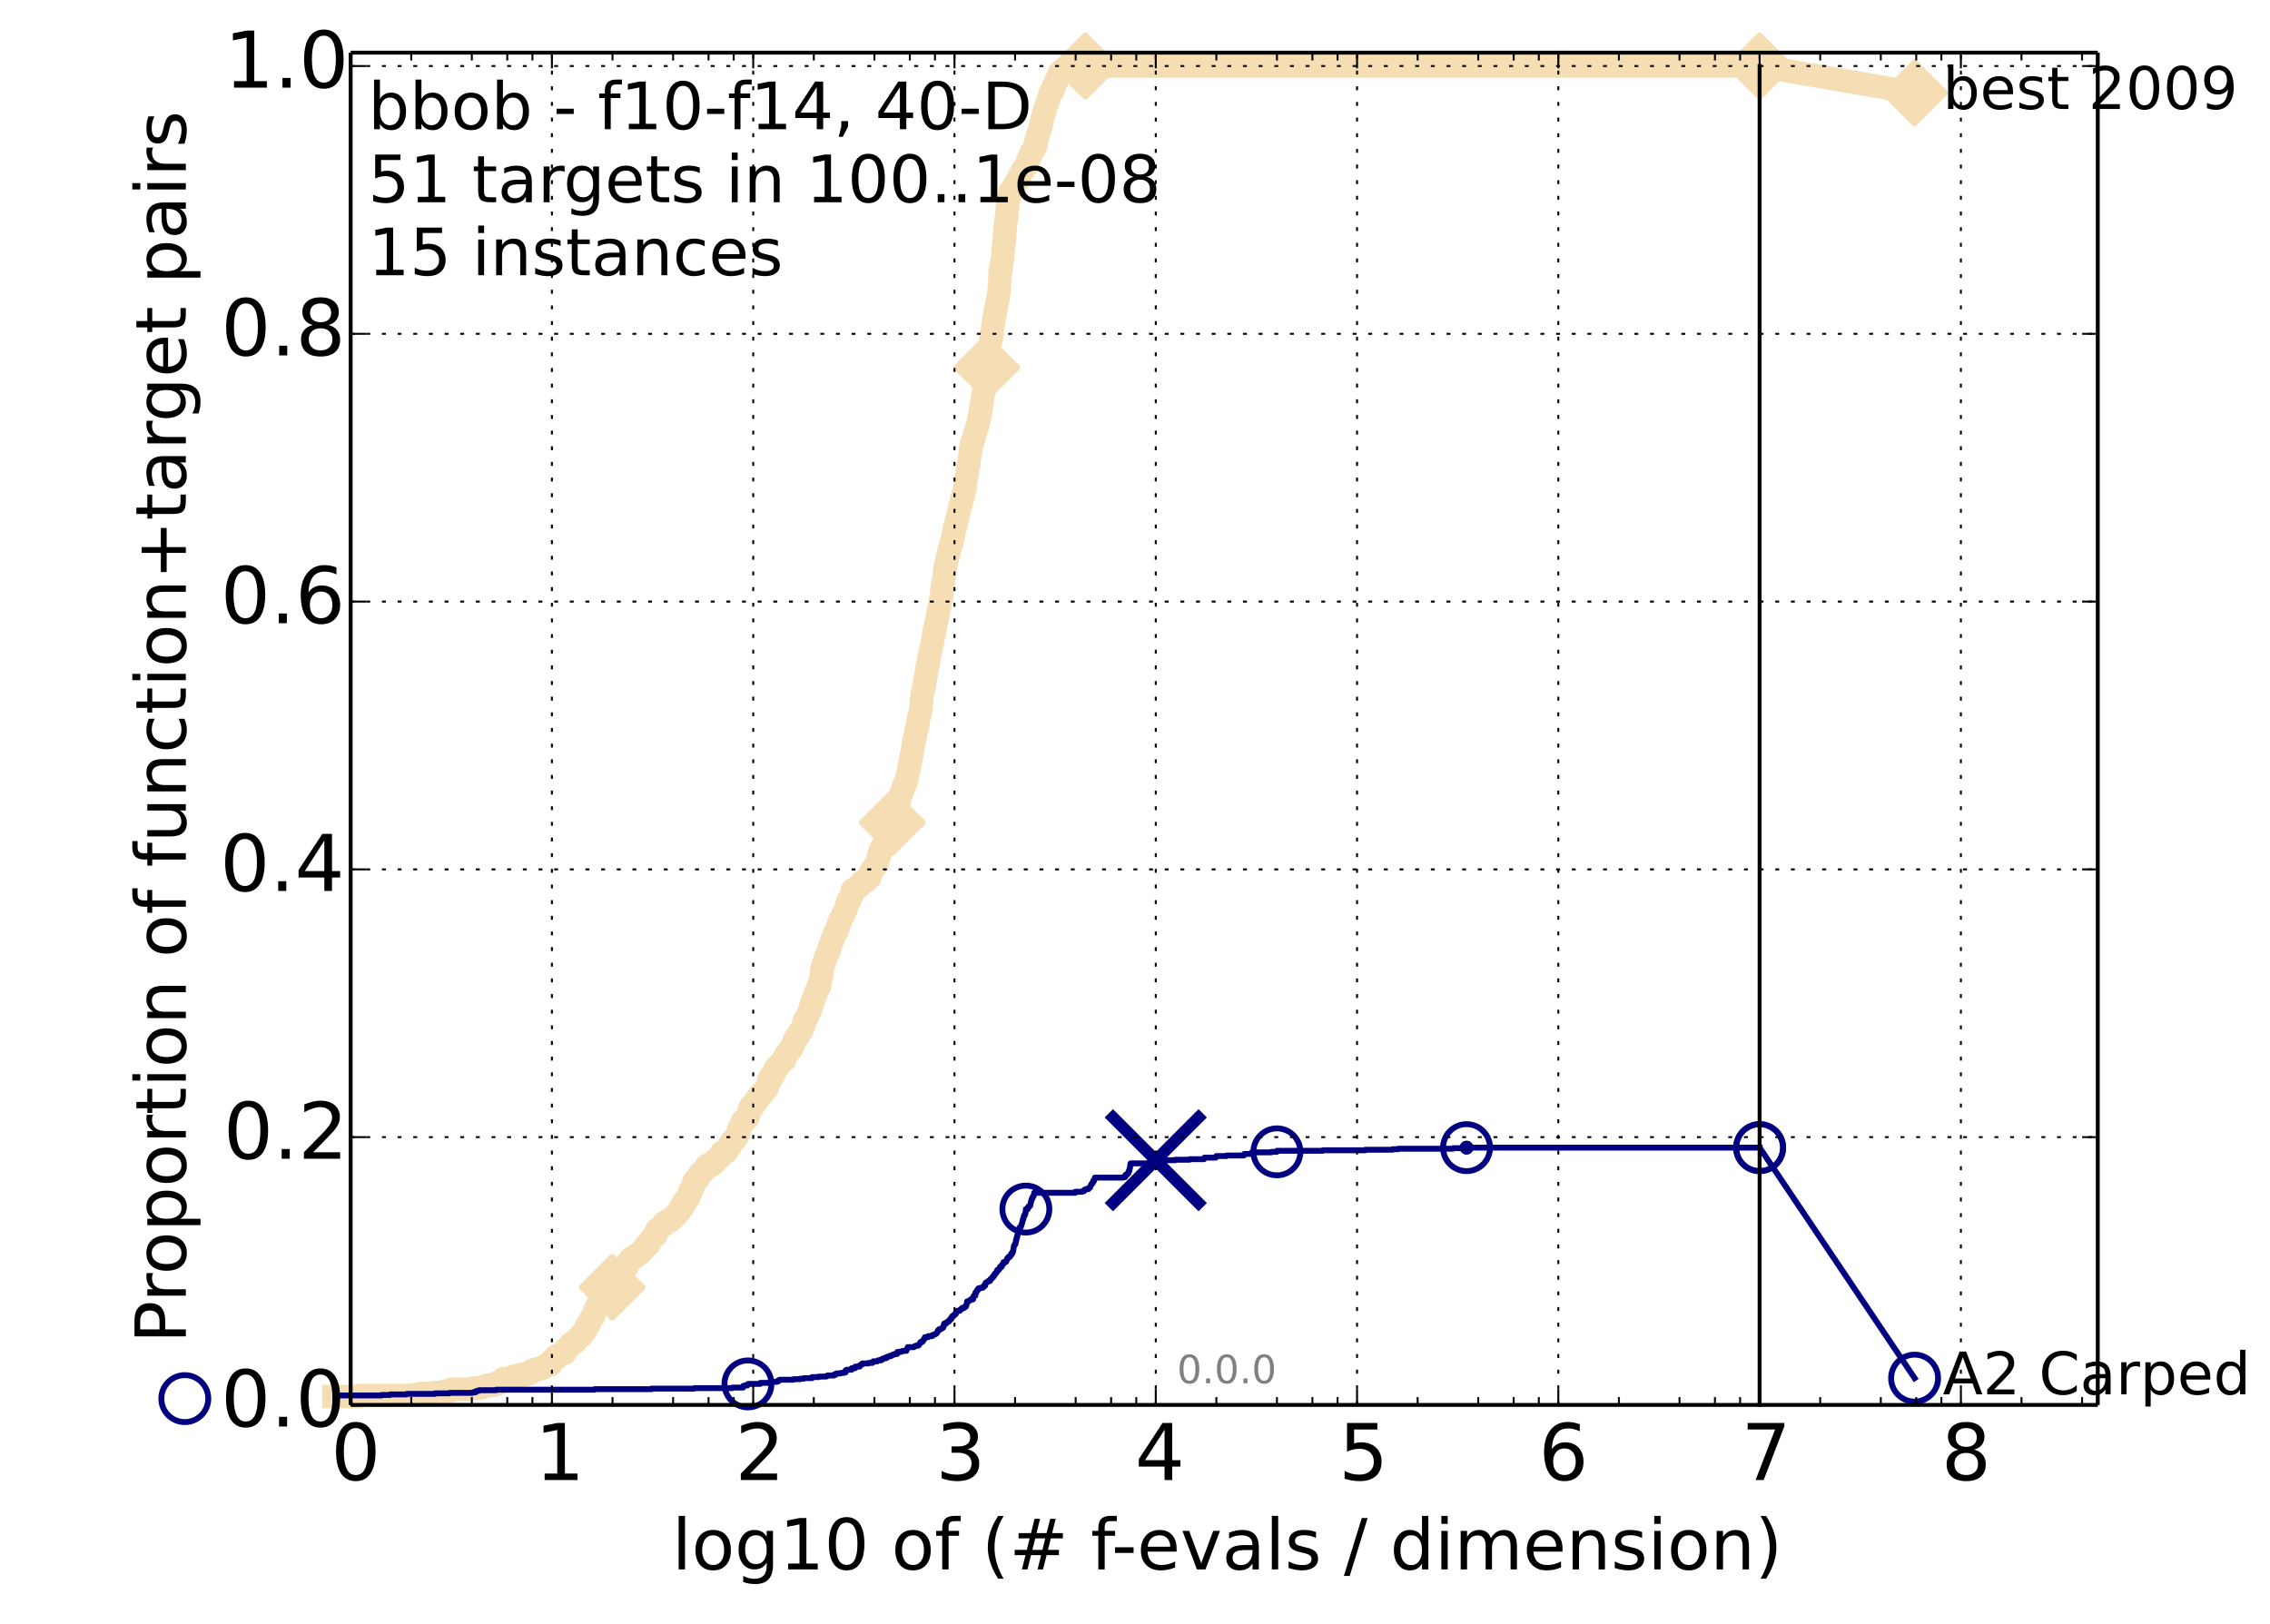 <?xml version="1.0" encoding="utf-8" standalone="no"?>
<!DOCTYPE svg PUBLIC "-//W3C//DTD SVG 1.1//EN"
  "http://www.w3.org/Graphics/SVG/1.1/DTD/svg11.dtd">
<!-- Created with matplotlib (http://matplotlib.org/) -->
<svg height="415pt" version="1.1" viewBox="0 0 580 415" width="580pt" xmlns="http://www.w3.org/2000/svg" xmlns:xlink="http://www.w3.org/1999/xlink">
 <defs>
  <style type="text/css">
*{stroke-linecap:butt;stroke-linejoin:round;}
  </style>
 </defs>
 <g id="figure_1">
  <g id="patch_1">
   <path d="
M0 415.456
L580.907 415.456
L580.907 0
L0 0
z
" style="fill:#ffffff;"/>
  </g>
  <g id="axes_1">
   <g id="patch_2">
    <path d="
M89.592 359.056
L535.992 359.056
L535.992 13.456
L89.592 13.456
z
" style="fill:#ffffff;"/>
   </g>
   <g id="line2d_1">
    <path d="
M85.295 356.909
L91.72 356.909
L91.72 356.641
L106.427 356.641
L106.427 356.373
L107.704 356.373
L107.704 356.104
L111.359 356.104
L111.359 355.836
L113.942 355.836
L113.942 355.433
L115.396 355.433
L115.396 355.031
L120.132 355.031
L120.132 354.897
L120.97 354.897
L120.97 354.762
L122.556 354.762
L122.556 354.628
L123.309 354.628
L123.309 354.494
L123.555 354.494
L123.555 354.36
L124.038 354.36
L124.038 354.226
L124.275 354.226
L124.275 354.091
L125.314 354.091
L125.314 353.957
L126.415 353.957
L126.415 353.689
L126.84 353.689
L126.84 353.42
L127.769 353.42
L127.769 353.286
L128.169 353.286
L128.268 352.75
L128.563 352.75
L128.563 352.347
L130.253 352.347
L130.253 352.213
L130.612 352.213
L130.701 351.944
L131.139 351.944
L131.139 351.81
L131.313 351.81
L131.313 351.676
L132.894 351.676
L132.894 351.408
L133.213 351.408
L133.213 351.273
L134.595 351.273
L134.595 351.139
L134.817 351.139
L134.817 351.005
L135.11 351.005
L135.11 350.871
L135.542 350.871
L135.542 350.603
L135.755 350.603
L135.755 350.334
L135.966 350.334
L135.966 350.2
L136.656 350.2
L136.656 350.066
L136.859 350.066
L136.859 349.932
L137.716 349.932
L137.716 349.663
L138.605 349.663
L138.605 349.529
L138.975 349.529
L139.036 349.126
L139.218 349.126
L139.218 348.992
L139.519 348.992
L139.519 348.858
L140.224 348.858
L140.224 348.724
L140.739 348.724
L140.796 348.456
L140.852 348.456
L140.908 347.785
L141.02 347.785
L141.02 347.65
L141.132 347.65
L141.132 347.516
L141.353 347.516
L141.353 347.382
L141.789 347.382
L141.789 347.114
L142.163 347.114
L142.216 346.443
L142.945 346.443
L142.945 346.174
L143.502 346.174
L143.502 345.906
L144.239 345.906
L144.239 345.503
L144.479 345.503
L144.527 344.832
L144.811 344.832
L144.859 344.43
L145.278 344.43
L145.278 344.162
L145.462 344.162
L145.553 343.893
L145.78 343.893
L145.78 343.491
L146.049 343.491
L146.138 343.222
L146.49 343.222
L146.49 343.088
L146.664 343.088
L146.664 342.954
L147.051 342.954
L147.136 342.685
L147.263 342.685
L147.306 342.283
L147.599 342.283
L147.64 342.015
L147.806 342.015
L147.806 341.88
L147.929 341.88
L147.929 341.746
L148.052 341.746
L148.052 341.612
L148.415 341.612
L148.415 341.209
L148.655 341.209
L148.655 341.075
L148.773 341.075
L148.852 340.807
L148.891 340.807
L148.891 340.673
L149.009 340.673
L149.009 340.404
L149.281 340.404
L149.281 340.136
L149.473 340.136
L149.473 340.002
L149.625 340.002
L149.701 339.331
L149.777 339.331
L149.814 338.928
L149.927 338.928
L149.927 338.794
L150.114 338.794
L150.114 338.66
L150.299 338.66
L150.299 338.526
L150.446 338.526
L150.446 338.391
L150.592 338.391
L150.664 337.721
L150.737 337.721
L150.737 337.452
L150.881 337.452
L150.952 337.05
L151.024 337.05
L151.024 336.915
L151.166 336.915
L151.272 336.647
L151.307 336.647
L151.307 336.513
L151.622 336.513
L151.726 335.842
L151.761 335.842
L151.864 335.439
L151.933 335.439
L152.035 334.634
L152.306 334.634
L152.374 334.232
L152.441 334.232
L152.508 333.829
L152.641 333.829
L152.74 333.292
L152.937 333.292
L152.97 333.024
L153.068 333.024
L153.133 332.621
L153.198 332.621
L153.263 332.219
L153.391 332.219
L153.455 331.816
L153.742 331.816
L153.805 331.548
L153.868 331.548
L153.868 331.414
L154.241 331.414
L154.241 331.28
L154.73 331.28
L154.73 331.145
L155.12 331.145
L155.12 331.011
L155.268 331.011
L155.268 330.877
L155.764 330.877
L155.821 330.474
L155.936 330.474
L155.993 329.938
L156.107 329.938
L156.107 329.669
L156.221 329.669
L156.305 328.998
L156.418 328.998
L156.502 328.596
L156.696 328.596
L156.752 328.193
L156.862 328.193
L156.917 327.656
L157.081 327.656
L157.081 327.254
L157.512 327.254
L157.565 326.986
L157.777 326.986
L157.777 326.851
L157.908 326.851
L157.908 326.717
L158.039 326.717
L158.039 326.583
L158.169 326.583
L158.272 325.644
L158.427 325.644
L158.427 325.107
L158.782 325.107
L158.782 324.973
L158.908 324.973
L158.908 324.704
L159.207 324.704
L159.207 324.033
L160.032 324.033
L160.032 323.899
L160.151 323.899
L160.199 323.228
L160.434 323.228
L160.527 322.423
L160.759 322.423
L160.759 322.155
L161.148 322.155
L161.148 321.752
L161.306 321.752
L161.351 321.484
L161.774 321.484
L161.774 321.35
L162.059 321.35
L162.146 321.081
L162.405 321.081
L162.405 320.813
L162.934 320.813
L162.976 320.545
L163.369 320.545
L163.472 320.276
L163.675 320.276
L163.776 320.008
L163.837 320.008
L163.837 319.874
L164.037 319.874
L164.037 319.739
L164.215 319.739
L164.314 319.203
L164.588 319.203
L164.627 318.8
L164.743 318.8
L164.743 318.666
L165.031 318.666
L165.088 318.263
L165.39 318.263
L165.39 317.995
L165.614 317.995
L165.614 317.861
L165.964 317.861
L165.982 317.458
L166.128 317.458
L166.182 317.056
L166.29 317.056
L166.398 316.653
L166.47 316.653
L166.505 316.385
L166.842 316.385
L166.877 316.116
L166.999 316.116
L167.086 315.848
L167.242 315.848
L167.242 315.714
L167.568 315.714
L167.67 315.177
L167.72 315.177
L167.771 314.372
L167.872 314.372
L167.872 314.238
L168.37 314.238
L168.37 313.835
L168.76 313.835
L168.76 313.701
L168.889 313.701
L168.921 313.433
L169.144 313.433
L169.144 313.298
L169.412 313.298
L169.412 313.03
L169.568 313.03
L169.568 312.627
L169.908 312.627
L169.908 312.493
L170.03 312.493
L170.03 312.359
L170.377 312.359
L170.377 312.091
L171.202 312.091
L171.202 311.957
L171.404 311.957
L171.404 311.688
L171.745 311.688
L171.745 311.554
L171.885 311.554
L171.983 311.017
L172.439 311.017
L172.548 310.48
L172.779 310.48
L172.779 310.212
L173.086 310.212
L173.1 309.81
L173.547 309.81
L173.638 309.139
L173.702 309.139
L173.805 308.602
L174.402 308.602
L174.49 308.199
L174.539 308.199
L174.539 308.065
L174.676 308.065
L174.676 307.26
L174.983 307.26
L174.983 307.126
L175.178 307.126
L175.178 306.589
L175.668 306.589
L175.668 305.784
L175.869 305.784
L175.869 305.65
L176.148 305.65
L176.148 304.71
L176.275 304.71
L176.275 304.576
L176.618 304.576
L176.664 303.637
L177.034 303.637
L177.079 302.563
L177.212 302.563
L177.212 302.429
L177.399 302.429
L177.486 302.027
L177.53 302.027
L177.53 301.624
L177.972 301.624
L177.972 301.222
L178.405 301.222
L178.405 300.685
L178.748 300.685
L178.83 299.88
L179.248 299.88
L179.248 299.477
L179.737 299.477
L179.776 299.075
L180.06 299.075
L180.06 298.672
L180.455 298.672
L180.455 298.001
L180.655 298.001
L180.655 297.867
L180.843 297.867
L180.843 297.733
L181.969 297.733
L181.969 297.464
L182.271 297.464
L182.271 297.33
L182.429 297.33
L182.429 297.196
L182.551 297.196
L182.551 297.062
L182.689 297.062
L182.784 296.391
L183.151 296.391
L183.151 296.122
L183.387 296.122
L183.387 295.854
L183.728 295.854
L183.728 295.72
L184.064 295.72
L184.064 295.451
L184.25 295.451
L184.306 295.049
L184.394 295.049
L184.394 294.512
L185.358 294.512
L185.358 293.975
L185.671 293.975
L185.671 293.841
L185.979 293.841
L185.979 293.439
L186.246 293.439
L186.305 293.036
L186.582 293.036
L186.582 292.231
L186.878 292.231
L186.878 291.828
L187.17 291.828
L187.17 291.426
L187.458 291.426
L187.458 291.292
L187.742 291.292
L187.742 290.755
L188.023 290.755
L188.023 290.621
L188.301 290.621
L188.321 290.084
L188.575 290.084
L188.575 289.145
L188.845 289.145
L188.845 288.474
L189.113 288.474
L189.113 287.803
L189.377 287.803
L189.377 287.266
L189.638 287.266
L189.638 286.729
L189.896 286.729
L189.896 286.327
L190.151 286.327
L190.151 286.193
L190.404 286.193
L190.404 286.058
L190.653 286.058
L190.653 285.924
L190.9 285.924
L190.9 285.253
L191.144 285.253
L191.144 284.716
L191.385 284.716
L191.385 283.911
L191.624 283.911
L191.624 282.972
L191.86 282.972
L191.86 282.838
L192.326 282.838
L192.326 282.435
L192.555 282.435
L192.555 282.033
L192.781 282.033
L192.781 281.899
L193.006 281.899
L193.006 281.228
L193.448 281.228
L193.448 281.093
L193.666 281.093
L193.666 280.691
L193.882 280.691
L193.882 280.02
L194.095 280.02
L194.095 279.886
L194.307 279.886
L194.307 279.752
L194.517 279.752
L194.517 279.483
L194.724 279.483
L194.724 279.215
L195.134 279.215
L195.134 278.678
L195.536 278.678
L195.624 278.41
L195.735 278.41
L195.735 278.275
L195.932 278.275
L195.932 277.605
L196.127 277.605
L196.127 277.202
L196.32 277.202
L196.4 276.799
L196.512 276.799
L196.512 275.726
L196.702 275.726
L196.702 275.323
L197.077 275.323
L197.077 275.189
L197.262 275.189
L197.262 274.921
L197.628 274.921
L197.628 274.25
L197.809 274.25
L197.809 273.847
L197.989 273.847
L197.989 273.176
L198.167 273.176
L198.167 272.908
L198.343 272.908
L198.343 272.774
L198.518 272.774
L198.518 272.64
L198.864 272.64
L198.864 272.237
L199.036 272.237
L199.036 271.969
L199.374 271.969
L199.374 271.7
L199.541 271.7
L199.541 271.566
L199.707 271.566
L199.707 271.298
L199.872 271.298
L199.872 271.029
L200.198 271.029
L200.198 270.895
L200.519 270.895
L200.519 270.224
L200.678 270.224
L200.678 270.09
L200.836 270.09
L200.836 269.419
L200.993 269.419
L200.993 269.285
L201.148 269.285
L201.148 269.151
L201.303 269.151
L201.303 269.017
L201.456 269.017
L201.456 268.748
L201.76 268.748
L201.76 268.346
L201.911 268.346
L201.911 268.211
L202.06 268.211
L202.06 268.077
L202.208 268.077
L202.208 267.675
L202.356 267.675
L202.356 267.406
L202.502 267.406
L202.502 267.272
L202.648 267.272
L202.648 267.004
L202.792 267.004
L202.792 266.333
L202.936 266.333
L202.936 265.93
L203.079 265.93
L203.079 265.528
L203.22 265.528
L203.22 265.393
L203.501 265.393
L203.501 264.991
L203.64 264.991
L203.64 264.723
L204.053 264.723
L204.053 264.454
L204.189 264.454
L204.189 264.186
L204.323 264.186
L204.323 263.649
L204.591 263.649
L204.591 263.515
L204.723 263.515
L204.723 263.381
L204.855 263.381
L204.855 263.112
L204.986 263.112
L204.986 262.71
L205.116 262.71
L205.116 262.441
L205.246 262.441
L205.246 262.173
L205.375 262.173
L205.375 261.368
L205.503 261.368
L205.503 260.831
L205.63 260.831
L205.63 260.563
L205.882 260.563
L205.882 260.429
L206.007 260.429
L206.007 260.16
L206.132 260.16
L206.132 259.758
L206.255 259.758
L206.255 259.623
L206.378 259.623
L206.378 259.355
L206.501 259.355
L206.501 259.087
L206.622 259.087
L206.622 258.818
L206.744 258.818
L206.744 258.55
L206.864 258.55
L206.864 258.147
L206.984 258.147
L206.984 258.013
L207.103 258.013
L207.103 257.611
L207.221 257.611
L207.221 256.94
L207.339 256.94
L207.339 256.537
L207.573 256.537
L207.573 255.866
L207.804 255.866
L207.804 255.598
L207.919 255.598
L207.919 254.927
L208.033 254.927
L208.033 254.793
L208.147 254.793
L208.147 254.39
L208.373 254.39
L208.373 253.853
L208.485 253.853
L208.485 253.451
L208.596 253.451
L208.707 253.048
L208.817 253.048
L208.927 252.377
L209.253 252.377
L209.36 251.706
L209.468 251.706
L209.574 250.499
L209.68 250.499
L209.786 249.694
L209.891 249.694
L209.996 247.681
L210.1 247.681
L210.203 246.741
L210.306 246.741
L210.409 246.339
L210.511 246.339
L210.613 245.668
L210.714 245.668
L210.815 245.265
L210.916 245.265
L211.015 244.594
L211.115 244.594
L211.214 243.923
L211.411 243.923
L211.509 243.387
L211.799 243.387
L211.895 242.045
L212.033 242.045
L212.128 241.508
L212.181 241.508
L212.275 241.24
L212.369 241.24
L212.463 240.837
L212.556 240.837
L212.556 240.166
L212.834 240.166
L212.925 239.495
L213.017 239.495
L213.108 238.958
L213.198 238.958
L213.289 238.422
L213.378 238.422
L213.378 238.288
L213.749 238.288
L213.822 237.751
L213.91 237.751
L213.998 237.08
L214.085 237.08
L214.085 236.543
L214.344 236.543
L214.43 235.47
L214.6 235.47
L214.6 235.201
L214.769 235.201
L214.853 234.799
L215.108 234.799
L215.187 234.396
L215.269 234.396
L215.269 233.994
L215.434 233.994
L215.434 233.591
L215.597 233.591
L215.597 233.188
L215.758 233.188
L215.855 232.652
L215.999 232.652
L215.999 232.383
L216.237 232.383
L216.316 231.712
L216.394 231.712
L216.472 230.773
L216.55 230.773
L216.628 230.236
L216.706 230.236
L216.706 230.102
L217.013 230.102
L217.089 229.834
L217.24 229.834
L217.315 229.163
L217.365 229.163
L217.365 229.029
L217.525 229.029
L217.614 228.76
L217.688 228.76
L217.762 227.821
L217.836 227.821
L217.836 227.418
L218.272 227.418
L218.272 227.284
L218.629 227.284
L218.7 227.016
L218.981 227.016
L218.981 226.882
L219.124 226.882
L219.19 226.613
L219.259 226.613
L219.259 226.479
L219.391 226.479
L219.391 226.345
L219.736 226.345
L219.803 226.076
L219.871 226.076
L219.959 225.808
L220.024 225.808
L220.024 225.674
L220.203 225.674
L220.203 225.406
L220.844 225.406
L220.855 225.137
L221.328 225.137
L221.362 224.6
L221.849 224.6
L221.849 224.466
L221.981 224.466
L222.052 224.198
L222.284 224.198
L222.344 223.661
L222.404 223.661
L222.494 222.856
L222.523 222.856
L222.583 222.588
L222.818 222.588
L222.895 222.319
L222.985 222.319
L223.053 222.051
L223.132 222.051
L223.132 221.917
L223.325 221.917
L223.399 221.38
L223.512 221.38
L223.512 221.246
L223.784 221.246
L223.847 220.843
L224.04 220.843
L224.132 220.441
L224.187 220.441
L224.297 219.77
L224.328 219.77
L224.407 219.099
L224.462 219.099
L224.563 218.428
L224.828 218.428
L224.9 217.623
L224.983 217.623
L224.983 217.22
L225.177 217.22
L225.177 217.086
L225.302 217.086
L225.302 216.818
L225.441 216.818
L225.482 216.147
L225.643 216.147
L225.713 215.744
L225.817 215.744
L225.889 215.341
L225.998 215.341
L225.998 215.207
L226.128 215.207
L226.128 214.939
L226.245 214.939
L226.346 214.671
L226.446 214.671
L226.473 214.268
L226.566 214.268
L226.566 214.134
L226.714 214.134
L226.714 213.865
L226.917 213.865
L227.001 213.597
L227.062 213.597
L227.11 212.926
L227.191 212.926
L227.28 212.121
L227.371 212.121
L227.476 211.316
L227.614 211.316
L227.614 211.047
L227.843 211.047
L227.943 210.242
L227.966 210.242
L228.013 209.84
L228.079 209.84
L228.079 209.706
L228.346 209.706
L228.452 209.169
L228.542 209.169
L228.616 208.766
L228.705 208.766
L228.787 207.424
L228.874 207.424
L228.948 206.888
L228.993 206.888
L229.041 206.619
L229.176 206.619
L229.176 206.351
L229.293 206.351
L229.347 206.083
L229.499 206.083
L229.565 205.546
L229.63 205.546
L229.738 205.277
L229.744 205.277
L229.854 204.07
L229.874 204.07
L229.953 203.533
L229.988 203.533
L230.065 203.265
L230.12 203.265
L230.223 202.862
L230.382 202.862
L230.418 202.191
L230.55 202.191
L230.584 201.923
L230.702 201.923
L230.766 201.252
L230.836 201.252
L230.904 200.715
L231.083 200.715
L231.131 200.447
L231.279 200.447
L231.36 200.044
L231.421 200.044
L231.421 199.91
L231.534 199.91
L231.599 199.105
L231.656 199.105
L231.713 198.434
L231.86 198.434
L231.944 197.763
L231.992 197.763
L232.095 197.092
L232.111 197.092
L232.196 196.421
L232.227 196.421
L232.227 196.287
L232.34 196.287
L232.446 195.213
L232.493 195.213
L232.591 194.542
L232.68 194.542
L232.758 193.603
L232.797 193.603
L232.871 193.066
L232.931 193.066
L233.04 192.395
L233.078 192.395
L233.176 191.724
L233.205 191.724
L233.253 190.785
L233.324 190.785
L233.431 189.846
L233.458 189.846
L233.468 189.443
L233.595 189.443
L233.705 189.041
L233.717 189.041
L233.776 188.236
L233.853 188.236
L233.932 187.162
L233.968 187.162
L234.066 186.894
L234.09 186.894
L234.195 186.223
L234.216 186.223
L234.216 186.089
L234.333 186.089
L234.352 185.82
L234.448 185.82
L234.528 184.747
L234.565 184.747
L234.67 183.673
L234.733 183.673
L234.798 183.136
L234.855 183.136
L234.943 182.6
L234.998 182.6
L235.107 182.331
L235.124 182.331
L235.217 181.526
L235.25 181.526
L235.351 180.184
L235.38 180.184
L235.461 178.977
L235.508 178.977
L235.591 177.366
L235.645 177.366
L235.75 176.83
L235.794 176.83
L235.881 176.159
L235.968 176.159
L236.06 175.622
L236.144 175.622
L236.251 174.683
L236.271 174.683
L236.378 173.743
L236.39 173.743
L236.495 172.938
L236.591 172.938
L236.686 171.865
L236.749 171.865
L236.792 170.657
L236.962 170.657
L237.067 170.12
L237.097 170.12
L237.185 169.315
L237.246 169.315
L237.345 168.376
L237.37 168.376
L237.462 167.302
L237.505 167.302
L237.608 166.9
L237.704 166.9
L237.735 166.363
L237.825 166.363
L237.855 165.558
L237.974 165.558
L238.064 164.887
L238.123 164.887
L238.214 164.082
L238.283 164.082
L238.388 163.143
L238.404 163.143
L238.505 162.606
L238.529 162.606
L238.593 162.069
L238.65 162.069
L238.736 160.996
L238.765 160.996
L238.765 160.861
L238.908 160.861
L239.018 160.056
L239.024 160.056
L239.118 159.385
L239.165 159.385
L239.255 158.849
L239.277 158.849
L239.388 158.043
L239.499 158.043
L239.601 157.104
L239.632 157.104
L239.64 156.702
L239.771 156.702
L239.778 156.165
L239.888 156.165
L239.967 155.628
L240.004 155.628
L240.099 154.689
L240.126 154.689
L240.185 154.018
L240.262 154.018
L240.354 153.078
L240.437 153.078
L240.517 152.542
L240.58 152.542
L240.663 150.797
L240.714 150.797
L240.805 149.724
L240.841 149.724
L240.885 149.053
L240.976 149.053
L241.087 148.516
L241.113 148.516
L241.214 147.308
L241.243 147.308
L241.345 146.235
L241.372 146.235
L241.448 145.161
L241.516 145.161
L241.549 144.625
L241.676 144.625
L241.774 143.82
L241.8 143.82
L241.902 143.149
L241.923 143.149
L242.027 142.746
L242.079 142.746
L242.155 142.075
L242.2 142.075
L242.274 141.673
L242.346 141.673
L242.397 141.136
L242.473 141.136
L242.515 140.599
L242.591 140.599
L242.693 139.928
L242.785 139.928
L242.833 139.391
L242.984 139.391
L243.093 138.855
L243.143 138.855
L243.203 138.184
L243.3 138.184
L243.409 137.11
L243.471 137.11
L243.507 136.842
L243.652 136.842
L243.742 135.634
L243.779 135.634
L243.842 134.963
L243.894 134.963
L243.894 134.829
L244.015 134.829
L244.069 134.426
L244.219 134.426
L244.31 133.353
L244.361 133.353
L244.469 132.95
L244.519 132.95
L244.585 132.279
L244.688 132.279
L244.785 131.877
L244.8 131.877
L244.835 131.608
L244.929 131.608
L244.98 130.535
L245.058 130.535
L245.127 129.864
L245.25 129.864
L245.354 129.193
L245.521 129.193
L245.583 128.522
L245.657 128.522
L245.685 127.583
L245.777 127.583
L245.781 127.18
L245.986 127.18
L246.057 126.375
L246.214 126.375
L246.219 125.838
L246.339 125.838
L246.43 125.436
L246.464 125.436
L246.565 124.899
L246.577 124.899
L246.674 123.02
L246.711 123.02
L246.808 122.35
L246.853 122.35
L246.939 121.679
L247.037 121.679
L247.128 120.739
L247.152 120.739
L247.259 119.666
L247.287 119.666
L247.309 119.129
L247.398 119.129
L247.467 118.592
L247.577 118.592
L247.673 117.116
L247.693 117.116
L247.801 116.445
L247.805 116.445
L247.904 115.774
L247.931 115.774
L248.021 114.701
L248.08 114.701
L248.154 113.627
L248.254 113.627
L248.357 112.822
L248.583 112.822
L248.647 112.285
L248.732 112.285
L248.815 111.883
L248.894 111.883
L248.973 111.212
L249.063 111.212
L249.136 110.541
L249.191 110.541
L249.282 110.273
L249.303 110.273
L249.329 110.004
L249.415 110.004
L249.51 109.333
L249.535 109.333
L249.535 109.199
L249.69 109.199
L249.757 108.662
L249.842 108.662
L249.949 107.857
L250.009 107.857
L250.113 107.589
L250.121 107.589
L250.224 106.515
L250.234 106.515
L250.331 105.979
L250.475 105.979
L250.512 104.771
L250.654 104.771
L250.733 103.563
L250.815 103.563
L250.919 102.49
L250.967 102.49
L251.072 101.55
L251.078 101.55
L251.154 100.88
L251.2 100.88
L251.307 100.343
L251.327 100.343
L251.401 99.001
L251.47 99.001
L251.561 96.854
L251.608 96.854
L251.642 96.585
L251.784 96.585
L251.847 95.646
L251.926 95.646
L252.033 94.707
L252.05 94.707
L252.145 93.768
L252.194 93.768
L252.28 93.231
L252.357 93.231
L252.456 91.755
L252.471 91.755
L252.526 90.95
L252.586 90.95
L252.695 90.01
L252.748 90.01
L252.829 88.803
L252.872 88.803
L252.956 87.729
L253.006 87.729
L253.116 87.058
L253.187 87.058
L253.233 86.387
L253.304 86.387
L253.414 84.911
L253.522 84.911
L253.586 84.106
L253.638 84.106
L253.707 83.301
L253.766 83.301
L253.868 82.093
L253.89 82.093
L253.967 81.422
L254.003 81.422
L254.078 80.886
L254.149 80.886
L254.242 79.946
L254.273 79.946
L254.358 79.141
L254.447 79.141
L254.511 78.604
L254.564 78.604
L254.665 77.799
L254.719 77.799
L254.814 76.994
L254.83 76.994
L254.937 76.592
L254.949 76.592
L255.009 75.921
L255.068 75.921
L255.177 74.847
L255.211 74.847
L255.316 73.371
L255.348 73.371
L255.454 71.627
L255.469 71.627
L255.568 69.346
L255.589 69.346
L255.603 69.077
L255.765 69.077
L255.876 67.333
L255.942 67.333
L256.044 66.796
L256.072 66.796
L256.172 65.588
L256.197 65.588
L256.296 63.844
L256.35 63.844
L256.45 62.502
L256.468 62.502
L256.566 61.428
L256.599 61.428
L256.707 60.087
L256.712 60.087
L256.789 58.342
L256.824 58.342
L256.905 57.134
L256.939 57.134
L257.034 56.598
L257.054 56.598
L257.153 55.524
L257.183 55.524
L257.278 54.182
L257.301 54.182
L257.382 53.109
L257.422 53.109
L257.486 51.633
L257.554 51.633
L257.658 50.962
L257.673 50.962
L257.673 50.828
L257.791 50.828
L257.881 50.425
L257.902 50.425
L258.01 49.352
L258.022 49.352
L258.104 48.815
L258.227 48.815
L258.227 48.681
L258.516 48.681
L258.519 48.412
L258.648 48.412
L258.648 48.278
L258.79 48.278
L258.823 48.01
L258.991 48.01
L259.05 47.473
L259.148 47.473
L259.246 47.205
L259.324 47.205
L259.379 46.936
L259.552 46.936
L259.552 46.802
L259.74 46.802
L259.817 46.265
L260.043 46.265
L260.066 45.863
L260.193 45.863
L260.246 45.46
L260.336 45.46
L260.34 45.192
L260.58 45.192
L260.619 44.789
L260.749 44.789
L260.749 44.521
L260.872 44.521
L260.978 43.984
L261.104 43.984
L261.165 43.716
L261.268 43.716
L261.28 43.447
L261.519 43.447
L261.628 42.91
L261.861 42.91
L261.861 42.776
L262.063 42.776
L262.146 42.374
L262.244 42.374
L262.337 41.971
L262.384 41.971
L262.449 41.434
L262.569 41.434
L262.586 41.032
L262.785 41.032
L262.785 40.898
L262.9 40.898
L262.971 40.361
L263.035 40.361
L263.035 40.093
L263.172 40.093
L263.271 39.824
L263.293 39.824
L263.293 39.422
L263.428 39.422
L263.431 39.019
L263.591 39.019
L263.591 38.885
L263.721 38.885
L263.736 38.617
L264.015 38.617
L264.015 38.214
L264.221 38.214
L264.317 37.409
L264.44 37.409
L264.44 37.275
L264.64 37.275
L264.687 35.933
L264.868 35.933
L264.936 35.53
L264.984 35.53
L265.087 34.591
L265.176 34.591
L265.248 34.188
L265.311 34.188
L265.397 33.786
L265.552 33.786
L265.633 33.249
L265.719 33.249
L265.77 32.578
L265.915 32.578
L265.956 31.639
L266.05 31.639
L266.14 31.102
L266.253 31.102
L266.359 30.029
L266.398 30.029
L266.398 29.76
L266.533 29.76
L266.568 29.358
L266.662 29.358
L266.734 28.552
L266.952 28.552
L267.026 27.747
L267.064 27.747
L267.116 27.345
L267.26 27.345
L267.338 26.808
L267.483 26.808
L267.562 26.271
L267.656 26.271
L267.76 26.003
L267.788 26.003
L267.854 25.466
L267.941 25.466
L267.945 25.198
L268.08 25.198
L268.166 24.393
L268.241 24.393
L268.263 23.99
L268.421 23.99
L268.422 23.587
L268.671 23.587
L268.746 23.185
L268.942 23.185
L269.01 22.917
L269.062 22.917
L269.153 22.246
L269.319 22.246
L269.383 21.709
L269.443 21.709
L269.514 21.306
L269.685 21.306
L269.783 20.635
L270.098 20.635
L270.146 20.233
L270.311 20.233
L270.406 19.562
L270.578 19.562
L270.678 19.025
L270.7 19.025
L270.7 18.488
L271.215 18.488
L271.279 18.086
L271.526 18.086
L271.526 17.817
L272.24 17.817
L272.24 17.683
L272.627 17.683
L272.627 17.549
L273.742 17.549
L273.742 17.146
L277.312 17.146
L277.312 16.878
L449.592 16.878
L449.592 16.878" style="fill:none;stroke:#f5deb3;stroke-linecap:square;stroke-width:6;"/>
   </g>
   <g id="line2d_2"/>
   <g id="line2d_3">
    <path d="
M449.592 16.878
L489.192 23.722" style="fill:none;stroke:#f5deb3;stroke-linecap:square;stroke-width:6;"/>
    <defs>
     <path d="
M-6.10623e-16 7.778
L7.778 0
L1.16573e-15 -7.778
L-7.778 -1.77636e-15
z
" id="m2c936259e7" style="stroke:#f5deb3;stroke-linejoin:miter;stroke-width:1.5;"/>
    </defs>
    <g>
     <use style="fill:#f5deb3;stroke:#f5deb3;stroke-linejoin:miter;stroke-width:1.5;" x="449.592" xlink:href="#m2c936259e7" y="16.878"/>
     <use style="fill:#f5deb3;stroke:#f5deb3;stroke-linejoin:miter;stroke-width:1.5;" x="489.192" xlink:href="#m2c936259e7" y="23.722"/>
    </g>
   </g>
   <g id="line2d_4">
    <defs>
     <path d="
M0 1.5
C0.398 1.5 0.779 1.342 1.061 1.061
C1.342 0.779 1.5 0.398 1.5 0
C1.5 -0.398 1.342 -0.779 1.061 -1.061
C0.779 -1.342 0.398 -1.5 0 -1.5
C-0.398 -1.5 -0.779 -1.342 -1.061 -1.061
C-1.342 -0.779 -1.5 -0.398 -1.5 0
C-1.5 0.398 -1.342 0.779 -1.061 1.061
C-0.779 1.342 -0.398 1.5 0 1.5
z
" id="m68ae1779e3" style="stroke:#f5deb3;stroke-width:0.5;"/>
    </defs>
    <g>
     <use style="fill:#f5deb3;stroke:#f5deb3;stroke-width:0.5;" x="277.312" xlink:href="#m68ae1779e3" y="16.878"/>
     <use style="fill:#f5deb3;stroke:#f5deb3;stroke-width:0.5;" x="277.312" xlink:href="#m68ae1779e3" y="16.878"/>
    </g>
   </g>
   <g id="line2d_5">
    <g>
     <use style="fill:#f5deb3;stroke:#f5deb3;stroke-linejoin:miter;stroke-width:1.5;" x="156.418" xlink:href="#m2c936259e7" y="328.998"/>
     <use style="fill:#f5deb3;stroke:#f5deb3;stroke-linejoin:miter;stroke-width:1.5;" x="227.966" xlink:href="#m2c936259e7" y="210.242"/>
     <use style="fill:#f5deb3;stroke:#f5deb3;stroke-linejoin:miter;stroke-width:1.5;" x="252.145" xlink:href="#m2c936259e7" y="93.902"/>
     <use style="fill:#f5deb3;stroke:#f5deb3;stroke-linejoin:miter;stroke-width:1.5;" x="277.312" xlink:href="#m2c936259e7" y="16.878"/>
     <use style="fill:#f5deb3;stroke:#f5deb3;stroke-linejoin:miter;stroke-width:1.5;" x="277.312" xlink:href="#m2c936259e7" y="16.878"/>
     <use style="fill:#f5deb3;stroke:#f5deb3;stroke-linejoin:miter;stroke-width:1.5;" x="449.592" xlink:href="#m2c936259e7" y="16.878"/>
    </g>
   </g>
   <g id="line2d_6">
    <defs>
     <path d="
M0 1.5
C0.398 1.5 0.779 1.342 1.061 1.061
C1.342 0.779 1.5 0.398 1.5 0
C1.5 -0.398 1.342 -0.779 1.061 -1.061
C0.779 -1.342 0.398 -1.5 0 -1.5
C-0.398 -1.5 -0.779 -1.342 -1.061 -1.061
C-1.342 -0.779 -1.5 -0.398 -1.5 0
C-1.5 0.398 -1.342 0.779 -1.061 1.061
C-0.779 1.342 -0.398 1.5 0 1.5
z
" id="ma8fc8663ec" style="stroke:#000080;stroke-width:0.5;"/>
    </defs>
    <g>
     <use style="fill:#000080;stroke:#000080;stroke-width:0.5;" x="374.714" xlink:href="#ma8fc8663ec" y="293.304"/>
     <use style="fill:#000080;stroke:#000080;stroke-width:0.5;" x="374.714" xlink:href="#ma8fc8663ec" y="293.304"/>
    </g>
   </g>
   <g id="line2d_7">
    <path d="
M87.238 356.641
L97.502 356.641
L97.502 356.507
L99.737 356.507
L99.737 356.373
L103.928 356.373
L103.928 356.238
L111.147 356.238
L111.147 356.104
L114.862 356.104
L114.862 355.97
L120.832 355.97
L120.832 355.836
L121.511 355.836
L121.511 355.567
L121.909 355.567
L121.909 355.433
L122.428 355.433
L122.428 355.299
L126.735 355.299
L126.735 355.165
L151.933 355.165
L151.933 355.031
L166.434 355.031
L166.434 354.897
L177.366 354.897
L177.366 354.762
L187.099 354.762
L187.099 354.628
L189.871 354.628
L189.871 354.226
L190.244 354.226
L190.244 354.091
L190.924 354.091
L190.924 353.957
L191.108 353.957
L191.108 353.689
L194.261 353.689
L194.261 353.42
L196.771 353.42
L196.771 353.152
L198.471 353.152
L198.471 353.018
L198.91 353.018
L198.91 352.75
L199.238 352.75
L199.238 352.615
L202.74 352.615
L202.74 352.481
L204.5 352.481
L204.5 352.347
L205.415 352.347
L205.415 352.213
L207.473 352.213
L207.473 351.944
L209.227 351.944
L209.227 351.81
L211.137 351.81
L211.137 351.676
L211.382 351.676
L211.382 351.542
L213.134 351.542
L213.134 351.273
L213.676 351.273
L213.676 351.005
L214.812 351.005
L214.812 350.871
L215.654 350.871
L215.654 350.737
L216.067 350.737
L216.067 350.2
L216.348 350.2
L216.348 350.066
L217.609 350.066
L217.609 349.663
L218.529 349.663
L218.529 349.261
L219.678 349.261
L219.739 348.858
L219.97 348.858
L219.97 348.724
L220.324 348.724
L220.324 348.456
L221.885 348.456
L221.885 348.321
L222.935 348.321
L222.935 348.187
L223.067 348.187
L223.111 347.919
L224.148 347.919
L224.148 347.785
L224.359 347.785
L224.359 347.65
L225.167 347.65
L225.167 347.382
L225.637 347.382
L225.743 347.114
L226.435 347.114
L226.435 346.845
L226.848 346.845
L226.848 346.711
L227.159 346.711
L227.159 346.577
L227.664 346.577
L227.664 346.443
L227.914 346.443
L227.914 346.309
L228.136 346.309
L228.136 346.174
L228.538 346.174
L228.538 346.04
L229.243 346.04
L229.304 345.503
L230.197 345.503
L230.197 345.369
L230.647 345.369
L230.647 345.235
L231.597 345.235
L231.681 344.832
L231.795 344.832
L231.795 344.564
L231.926 344.564
L231.926 344.296
L233.51 344.296
L233.51 344.162
L233.696 344.162
L233.696 344.027
L234.086 344.027
L234.086 343.893
L234.696 343.893
L234.768 343.625
L234.91 343.625
L234.953 343.356
L235.027 343.356
L235.027 343.222
L235.226 343.222
L235.226 342.954
L235.671 342.954
L235.671 342.82
L235.804 342.82
L235.882 342.417
L236.067 342.417
L236.067 342.149
L236.249 342.149
L236.298 341.746
L237.148 341.746
L237.15 341.478
L238.164 341.478
L238.166 341.209
L238.563 341.209
L238.563 341.075
L238.878 341.075
L238.878 340.941
L239.114 340.941
L239.114 340.807
L239.316 340.807
L239.417 340.538
L239.455 340.538
L239.455 340.404
L239.605 340.404
L239.653 340.002
L239.856 340.002
L239.906 339.733
L240.356 339.733
L240.356 339.599
L240.572 339.599
L240.572 339.465
L240.789 339.465
L240.789 339.331
L240.976 339.331
L240.998 338.928
L241.163 338.928
L241.244 338.257
L241.755 338.257
L241.755 337.989
L241.965 337.989
L241.965 337.855
L242.224 337.855
L242.224 337.721
L242.479 337.721
L242.479 337.452
L242.694 337.452
L242.749 337.184
L242.81 337.184
L242.81 337.05
L243.129 337.05
L243.228 336.647
L243.26 336.647
L243.26 336.379
L243.557 336.379
L243.557 336.244
L243.769 336.244
L243.812 335.976
L243.904 335.976
L243.904 335.842
L244.214 335.842
L244.298 335.305
L244.403 335.305
L244.406 335.037
L245.216 335.037
L245.216 334.768
L245.45 334.768
L245.45 334.634
L245.582 334.634
L245.582 334.5
L245.872 334.5
L245.872 334.232
L246.437 334.232
L246.497 333.963
L246.78 333.963
L246.81 333.561
L246.944 333.561
L247.044 333.024
L247.08 333.024
L247.08 332.621
L247.449 332.621
L247.449 332.487
L247.667 332.487
L247.667 332.353
L247.862 332.353
L247.862 332.219
L248.04 332.219
L248.04 332.085
L248.617 332.085
L248.631 331.548
L248.795 331.548
L248.795 331.145
L249.209 331.145
L249.226 330.34
L249.485 330.34
L249.58 329.803
L249.811 329.803
L249.826 329.535
L249.961 329.535
L249.974 329.267
L250.432 329.267
L250.432 329.133
L251.061 329.133
L251.061 328.998
L251.266 328.998
L251.357 328.596
L251.714 328.596
L251.78 327.925
L251.885 327.925
L251.885 327.791
L252.117 327.791
L252.117 327.656
L252.343 327.656
L252.343 327.522
L252.478 327.522
L252.478 327.388
L252.958 327.388
L253.034 327.12
L253.08 327.12
L253.08 326.851
L253.298 326.851
L253.298 326.717
L253.505 326.717
L253.59 326.315
L253.83 326.315
L253.83 326.046
L254.037 326.046
L254.103 325.644
L254.176 325.644
L254.176 325.509
L254.409 325.509
L254.517 325.241
L254.654 325.241
L254.685 324.839
L254.802 324.839
L254.802 324.57
L255.185 324.57
L255.208 324.302
L255.38 324.302
L255.483 323.765
L255.95 323.765
L256.011 323.228
L256.132 323.228
L256.132 323.094
L256.36 323.094
L256.398 322.557
L256.968 322.557
L257.001 322.289
L257.165 322.289
L257.264 321.752
L257.442 321.752
L257.442 321.484
L257.683 321.484
L257.701 321.215
L258.036 321.215
L258.143 320.813
L258.333 320.813
L258.354 320.41
L258.634 320.41
L258.651 320.008
L258.805 320.008
L258.909 319.337
L258.952 319.337
L259.057 318.398
L259.151 318.398
L259.232 318.129
L259.288 318.129
L259.288 317.995
L259.441 317.995
L259.512 317.458
L259.557 317.458
L259.589 316.921
L259.709 316.921
L259.763 316.251
L259.882 316.251
L259.963 315.58
L260.065 315.58
L260.117 314.64
L260.178 314.64
L260.178 314.238
L260.445 314.238
L260.476 313.701
L260.758 313.701
L260.777 313.433
L260.902 313.433
L260.999 312.896
L261.045 312.896
L261.102 312.627
L261.161 312.627
L261.231 312.091
L261.284 312.091
L261.364 311.554
L261.476 311.554
L261.586 310.883
L261.651 310.883
L261.651 310.615
L261.868 310.615
L261.947 310.078
L262.034 310.078
L262.115 309.004
L262.61 309.004
L262.617 308.602
L262.747 308.602
L262.773 308.333
L263.065 308.333
L263.11 308.065
L263.277 308.065
L263.331 307.394
L263.403 307.394
L263.499 306.723
L263.566 306.723
L263.585 306.455
L263.714 306.455
L263.808 305.918
L264.001 305.918
L264.092 305.516
L264.158 305.516
L264.242 304.845
L274.765 304.845
L274.765 304.576
L276.505 304.576
L276.505 304.442
L276.945 304.442
L276.945 304.308
L277.106 304.308
L277.106 304.039
L277.453 304.039
L277.453 303.905
L278.095 303.905
L278.101 303.637
L278.295 303.637
L278.295 303.503
L278.547 303.503
L278.623 303.1
L278.676 303.1
L278.737 302.832
L278.816 302.832
L278.885 302.563
L279.016 302.563
L279.016 302.429
L279.178 302.429
L279.178 302.161
L279.333 302.161
L279.333 301.758
L279.564 301.758
L279.668 301.222
L279.715 301.222
L279.756 300.953
L287.073 300.953
L287.073 300.819
L287.522 300.819
L287.541 300.282
L287.768 300.282
L287.768 300.148
L288.061 300.148
L288.096 299.88
L288.299 299.88
L288.348 299.343
L288.417 299.343
L288.417 299.209
L288.577 299.209
L288.633 298.538
L288.72 298.538
L288.823 297.464
L288.868 297.464
L288.868 297.33
L294.848 297.33
L294.925 296.928
L295.246 296.928
L295.259 296.525
L300.264 296.525
L300.264 296.391
L303.945 296.391
L303.945 296.257
L307.65 296.257
L307.74 295.854
L310.638 295.854
L310.691 295.586
L310.77 295.586
L310.77 295.451
L313.398 295.451
L313.398 295.317
L317.802 295.317
L317.897 294.915
L319.824 294.915
L319.832 294.512
L324.801 294.512
L324.801 294.378
L326.254 294.378
L326.254 294.11
L337.941 294.11
L337.941 293.975
L348.858 293.975
L348.858 293.841
L355.787 293.841
L355.787 293.707
L357.229 293.707
L357.229 293.573
L371.27 293.573
L371.27 293.439
L374.714 293.439
L374.714 293.304
L449.592 293.304
L449.592 293.304" style="fill:none;stroke:#000080;stroke-linecap:square;stroke-width:1.5;"/>
   </g>
   <g id="line2d_8">
    <defs>
     <path d="
M0 6
C1.591 6 3.117 5.368 4.243 4.243
C5.368 3.117 6 1.591 6 0
C6 -1.591 5.368 -3.117 4.243 -4.243
C3.117 -5.368 1.591 -6 0 -6
C-1.591 -6 -3.117 -5.368 -4.243 -4.243
C-5.368 -3.117 -6 -1.591 -6 0
C-6 1.591 -5.368 3.117 -4.243 4.243
C-3.117 5.368 -1.591 6 0 6
z
" id="mae466deef1" style="stroke:#000080;stroke-width:1.5;"/>
    </defs>
    <g>
     <use style="fill:none;stroke:#000080;stroke-width:1.5;" x="47.219" xlink:href="#mae466deef1" y="357.446"/>
     <use style="fill:none;stroke:#000080;stroke-width:1.5;" x="191.108" xlink:href="#mae466deef1" y="353.689"/>
     <use style="fill:none;stroke:#000080;stroke-width:1.5;" x="262.115" xlink:href="#mae466deef1" y="309.004"/>
     <use style="fill:none;stroke:#000080;stroke-width:1.5;" x="326.254" xlink:href="#mae466deef1" y="294.378"/>
     <use style="fill:none;stroke:#000080;stroke-width:1.5;" x="374.714" xlink:href="#mae466deef1" y="293.304"/>
     <use style="fill:none;stroke:#000080;stroke-width:1.5;" x="449.592" xlink:href="#mae466deef1" y="293.304"/>
    </g>
   </g>
   <g id="line2d_9"/>
   <g id="line2d_10">
    <path clip-path="url(#pb56f8cd31d)" d="
M295.306 296.525" style="fill:none;stroke:#000080;stroke-linecap:square;"/>
    <defs>
     <path d="
M-12 12
L12 -12
M-12 -12
L12 12" id="me286a5a777" style="stroke:#000080;stroke-width:3;"/>
    </defs>
    <g clip-path="url(#pb56f8cd31d)">
     <use style="fill:#000080;stroke:#000080;stroke-width:3;" x="295.306" xlink:href="#me286a5a777" y="296.525"/>
    </g>
   </g>
   <g id="line2d_11">
    <path d="
M449.592 293.304
L489.192 352.213" style="fill:none;stroke:#000080;stroke-linecap:square;stroke-width:1.5;"/>
    <g>
     <use style="fill:none;stroke:#000080;stroke-width:1.5;" x="449.592" xlink:href="#mae466deef1" y="293.304"/>
     <use style="fill:none;stroke:#000080;stroke-width:1.5;" x="489.192" xlink:href="#mae466deef1" y="352.213"/>
    </g>
   </g>
   <g id="line2d_12">
    <path d="
M449.592 359.056
L449.592 16.878" style="fill:none;stroke:#000000;stroke-linecap:square;"/>
   </g>
   <g id="matplotlib.axis_1">
    <g id="xtick_1">
     <g id="line2d_13">
      <path clip-path="url(#pb56f8cd31d)" d="
M89.592 359.056
L89.592 13.456" style="fill:none;stroke:#000000;stroke-dasharray:1,3;stroke-dashoffset:0.0;stroke-width:0.5;"/>
     </g>
     <g id="line2d_14">
      <defs>
       <path d="
M0 0
L0 -4" id="m93b0483c22" style="stroke:#000000;stroke-width:0.5;"/>
      </defs>
      <g>
       <use style="stroke:#000000;stroke-width:0.5;" x="89.592" xlink:href="#m93b0483c22" y="359.056"/>
      </g>
     </g>
     <g id="line2d_15">
      <defs>
       <path d="
M0 0
L0 4" id="m741efc42ff" style="stroke:#000000;stroke-width:0.5;"/>
      </defs>
      <g>
       <use style="stroke:#000000;stroke-width:0.5;" x="89.592" xlink:href="#m741efc42ff" y="13.456"/>
      </g>
     </g>
     <g id="text_1">
      <!-- 0 -->
      <defs>
       <path d="
M31.781 66.406
Q24.172 66.406 20.328 58.906
Q16.5 51.422 16.5 36.375
Q16.5 21.391 20.328 13.891
Q24.172 6.391 31.781 6.391
Q39.453 6.391 43.281 13.891
Q47.125 21.391 47.125 36.375
Q47.125 51.422 43.281 58.906
Q39.453 66.406 31.781 66.406
M31.781 74.219
Q44.047 74.219 50.516 64.516
Q56.984 54.828 56.984 36.375
Q56.984 17.969 50.516 8.266
Q44.047 -1.422 31.781 -1.422
Q19.531 -1.422 13.062 8.266
Q6.594 17.969 6.594 36.375
Q6.594 54.828 13.062 64.516
Q19.531 74.219 31.781 74.219" id="BitstreamVeraSans-Roman-30"/>
      </defs>
      <g transform="translate(84.553 378.253)scale(0.2 -0.2)">
       <use xlink:href="#BitstreamVeraSans-Roman-30"/>
      </g>
     </g>
    </g>
    <g id="xtick_2">
     <g id="line2d_16">
      <path clip-path="url(#pb56f8cd31d)" d="
M141.02 359.056
L141.02 13.456" style="fill:none;stroke:#000000;stroke-dasharray:1,3;stroke-dashoffset:0.0;stroke-width:0.5;"/>
     </g>
     <g id="line2d_17">
      <g>
       <use style="stroke:#000000;stroke-width:0.5;" x="141.02" xlink:href="#m93b0483c22" y="359.056"/>
      </g>
     </g>
     <g id="line2d_18">
      <g>
       <use style="stroke:#000000;stroke-width:0.5;" x="141.02" xlink:href="#m741efc42ff" y="13.456"/>
      </g>
     </g>
     <g id="text_2">
      <!-- 1 -->
      <defs>
       <path d="
M12.406 8.297
L28.516 8.297
L28.516 63.922
L10.984 60.406
L10.984 69.391
L28.422 72.906
L38.281 72.906
L38.281 8.297
L54.391 8.297
L54.391 0
L12.406 0
z
" id="BitstreamVeraSans-Roman-31"/>
      </defs>
      <g transform="translate(136.68 378.253)scale(0.2 -0.2)">
       <use xlink:href="#BitstreamVeraSans-Roman-31"/>
      </g>
     </g>
    </g>
    <g id="xtick_3">
     <g id="line2d_19">
      <path clip-path="url(#pb56f8cd31d)" d="
M192.449 359.056
L192.449 13.456" style="fill:none;stroke:#000000;stroke-dasharray:1,3;stroke-dashoffset:0.0;stroke-width:0.5;"/>
     </g>
     <g id="line2d_20">
      <g>
       <use style="stroke:#000000;stroke-width:0.5;" x="192.449" xlink:href="#m93b0483c22" y="359.056"/>
      </g>
     </g>
     <g id="line2d_21">
      <g>
       <use style="stroke:#000000;stroke-width:0.5;" x="192.449" xlink:href="#m741efc42ff" y="13.456"/>
      </g>
     </g>
     <g id="text_3">
      <!-- 2 -->
      <defs>
       <path d="
M19.188 8.297
L53.609 8.297
L53.609 0
L7.328 0
L7.328 8.297
Q12.938 14.109 22.625 23.891
Q32.328 33.688 34.812 36.531
Q39.547 41.844 41.422 45.531
Q43.312 49.219 43.312 52.781
Q43.312 58.594 39.234 62.25
Q35.156 65.922 28.609 65.922
Q23.969 65.922 18.812 64.312
Q13.672 62.703 7.812 59.422
L7.812 69.391
Q13.766 71.781 18.938 73
Q24.125 74.219 28.422 74.219
Q39.75 74.219 46.484 68.547
Q53.219 62.891 53.219 53.422
Q53.219 48.922 51.531 44.891
Q49.859 40.875 45.406 35.406
Q44.188 33.984 37.641 27.219
Q31.109 20.453 19.188 8.297" id="BitstreamVeraSans-Roman-32"/>
      </defs>
      <g transform="translate(187.821 378.253)scale(0.2 -0.2)">
       <use xlink:href="#BitstreamVeraSans-Roman-32"/>
      </g>
     </g>
    </g>
    <g id="xtick_4">
     <g id="line2d_22">
      <path clip-path="url(#pb56f8cd31d)" d="
M243.877 359.056
L243.877 13.456" style="fill:none;stroke:#000000;stroke-dasharray:1,3;stroke-dashoffset:0.0;stroke-width:0.5;"/>
     </g>
     <g id="line2d_23">
      <g>
       <use style="stroke:#000000;stroke-width:0.5;" x="243.877" xlink:href="#m93b0483c22" y="359.056"/>
      </g>
     </g>
     <g id="line2d_24">
      <g>
       <use style="stroke:#000000;stroke-width:0.5;" x="243.877" xlink:href="#m741efc42ff" y="13.456"/>
      </g>
     </g>
     <g id="text_4">
      <!-- 3 -->
      <defs>
       <path d="
M40.578 39.312
Q47.656 37.797 51.625 33
Q55.609 28.219 55.609 21.188
Q55.609 10.406 48.188 4.484
Q40.766 -1.422 27.094 -1.422
Q22.516 -1.422 17.656 -0.516
Q12.797 0.391 7.625 2.203
L7.625 11.719
Q11.719 9.328 16.594 8.109
Q21.484 6.891 26.812 6.891
Q36.078 6.891 40.938 10.547
Q45.797 14.203 45.797 21.188
Q45.797 27.641 41.281 31.266
Q36.766 34.906 28.719 34.906
L20.219 34.906
L20.219 43.016
L29.109 43.016
Q36.375 43.016 40.234 45.922
Q44.094 48.828 44.094 54.297
Q44.094 59.906 40.109 62.906
Q36.141 65.922 28.719 65.922
Q24.656 65.922 20.016 65.031
Q15.375 64.156 9.812 62.312
L9.812 71.094
Q15.438 72.656 20.344 73.438
Q25.25 74.219 29.594 74.219
Q40.828 74.219 47.359 69.109
Q53.906 64.016 53.906 55.328
Q53.906 49.266 50.438 45.094
Q46.969 40.922 40.578 39.312" id="BitstreamVeraSans-Roman-33"/>
      </defs>
      <g transform="translate(239.079 378.253)scale(0.2 -0.2)">
       <use xlink:href="#BitstreamVeraSans-Roman-33"/>
      </g>
     </g>
    </g>
    <g id="xtick_5">
     <g id="line2d_25">
      <path clip-path="url(#pb56f8cd31d)" d="
M295.306 359.056
L295.306 13.456" style="fill:none;stroke:#000000;stroke-dasharray:1,3;stroke-dashoffset:0.0;stroke-width:0.5;"/>
     </g>
     <g id="line2d_26">
      <g>
       <use style="stroke:#000000;stroke-width:0.5;" x="295.306" xlink:href="#m93b0483c22" y="359.056"/>
      </g>
     </g>
     <g id="line2d_27">
      <g>
       <use style="stroke:#000000;stroke-width:0.5;" x="295.306" xlink:href="#m741efc42ff" y="13.456"/>
      </g>
     </g>
     <g id="text_5">
      <!-- 4 -->
      <defs>
       <path d="
M37.797 64.312
L12.891 25.391
L37.797 25.391
z

M35.203 72.906
L47.609 72.906
L47.609 25.391
L58.016 25.391
L58.016 17.188
L47.609 17.188
L47.609 0
L37.797 0
L37.797 17.188
L4.891 17.188
L4.891 26.703
z
" id="BitstreamVeraSans-Roman-34"/>
      </defs>
      <g transform="translate(289.993 378.253)scale(0.2 -0.2)">
       <use xlink:href="#BitstreamVeraSans-Roman-34"/>
      </g>
     </g>
    </g>
    <g id="xtick_6">
     <g id="line2d_28">
      <path clip-path="url(#pb56f8cd31d)" d="
M346.735 359.056
L346.735 13.456" style="fill:none;stroke:#000000;stroke-dasharray:1,3;stroke-dashoffset:0.0;stroke-width:0.5;"/>
     </g>
     <g id="line2d_29">
      <g>
       <use style="stroke:#000000;stroke-width:0.5;" x="346.735" xlink:href="#m93b0483c22" y="359.056"/>
      </g>
     </g>
     <g id="line2d_30">
      <g>
       <use style="stroke:#000000;stroke-width:0.5;" x="346.735" xlink:href="#m741efc42ff" y="13.456"/>
      </g>
     </g>
     <g id="text_6">
      <!-- 5 -->
      <defs>
       <path d="
M10.797 72.906
L49.516 72.906
L49.516 64.594
L19.828 64.594
L19.828 46.734
Q21.969 47.469 24.109 47.828
Q26.266 48.188 28.422 48.188
Q40.625 48.188 47.75 41.5
Q54.891 34.812 54.891 23.391
Q54.891 11.625 47.562 5.094
Q40.234 -1.422 26.906 -1.422
Q22.312 -1.422 17.547 -0.641
Q12.797 0.141 7.719 1.703
L7.719 11.625
Q12.109 9.234 16.797 8.062
Q21.484 6.891 26.703 6.891
Q35.156 6.891 40.078 11.328
Q45.016 15.766 45.016 23.391
Q45.016 31 40.078 35.438
Q35.156 39.891 26.703 39.891
Q22.75 39.891 18.812 39.016
Q14.891 38.141 10.797 36.281
z
" id="BitstreamVeraSans-Roman-35"/>
      </defs>
      <g transform="translate(342.017 378.253)scale(0.2 -0.2)">
       <use xlink:href="#BitstreamVeraSans-Roman-35"/>
      </g>
     </g>
    </g>
    <g id="xtick_7">
     <g id="line2d_31">
      <path clip-path="url(#pb56f8cd31d)" d="
M398.163 359.056
L398.163 13.456" style="fill:none;stroke:#000000;stroke-dasharray:1,3;stroke-dashoffset:0.0;stroke-width:0.5;"/>
     </g>
     <g id="line2d_32">
      <g>
       <use style="stroke:#000000;stroke-width:0.5;" x="398.163" xlink:href="#m93b0483c22" y="359.056"/>
      </g>
     </g>
     <g id="line2d_33">
      <g>
       <use style="stroke:#000000;stroke-width:0.5;" x="398.163" xlink:href="#m741efc42ff" y="13.456"/>
      </g>
     </g>
     <g id="text_7">
      <!-- 6 -->
      <defs>
       <path d="
M33.016 40.375
Q26.375 40.375 22.484 35.828
Q18.609 31.297 18.609 23.391
Q18.609 15.531 22.484 10.953
Q26.375 6.391 33.016 6.391
Q39.656 6.391 43.531 10.953
Q47.406 15.531 47.406 23.391
Q47.406 31.297 43.531 35.828
Q39.656 40.375 33.016 40.375
M52.594 71.297
L52.594 62.312
Q48.875 64.062 45.094 64.984
Q41.312 65.922 37.594 65.922
Q27.828 65.922 22.672 59.328
Q17.531 52.734 16.797 39.406
Q19.672 43.656 24.016 45.922
Q28.375 48.188 33.594 48.188
Q44.578 48.188 50.953 41.516
Q57.328 34.859 57.328 23.391
Q57.328 12.156 50.688 5.359
Q44.047 -1.422 33.016 -1.422
Q20.359 -1.422 13.672 8.266
Q6.984 17.969 6.984 36.375
Q6.984 53.656 15.188 63.938
Q23.391 74.219 37.203 74.219
Q40.922 74.219 44.703 73.484
Q48.484 72.75 52.594 71.297" id="BitstreamVeraSans-Roman-36"/>
      </defs>
      <g transform="translate(393.129 378.253)scale(0.2 -0.2)">
       <use xlink:href="#BitstreamVeraSans-Roman-36"/>
      </g>
     </g>
    </g>
    <g id="xtick_8">
     <g id="line2d_34">
      <path clip-path="url(#pb56f8cd31d)" d="
M449.592 359.056
L449.592 13.456" style="fill:none;stroke:#000000;stroke-dasharray:1,3;stroke-dashoffset:0.0;stroke-width:0.5;"/>
     </g>
     <g id="line2d_35">
      <g>
       <use style="stroke:#000000;stroke-width:0.5;" x="449.592" xlink:href="#m93b0483c22" y="359.056"/>
      </g>
     </g>
     <g id="line2d_36">
      <g>
       <use style="stroke:#000000;stroke-width:0.5;" x="449.592" xlink:href="#m741efc42ff" y="13.456"/>
      </g>
     </g>
     <g id="text_8">
      <!-- 7 -->
      <defs>
       <path d="
M8.203 72.906
L55.078 72.906
L55.078 68.703
L28.609 0
L18.312 0
L43.219 64.594
L8.203 64.594
z
" id="BitstreamVeraSans-Roman-37"/>
      </defs>
      <g transform="translate(444.904 378.253)scale(0.2 -0.2)">
       <use xlink:href="#BitstreamVeraSans-Roman-37"/>
      </g>
     </g>
    </g>
    <g id="xtick_9">
     <g id="line2d_37">
      <path clip-path="url(#pb56f8cd31d)" d="
M501.02 359.056
L501.02 13.456" style="fill:none;stroke:#000000;stroke-dasharray:1,3;stroke-dashoffset:0.0;stroke-width:0.5;"/>
     </g>
     <g id="line2d_38">
      <g>
       <use style="stroke:#000000;stroke-width:0.5;" x="501.02" xlink:href="#m93b0483c22" y="359.056"/>
      </g>
     </g>
     <g id="line2d_39">
      <g>
       <use style="stroke:#000000;stroke-width:0.5;" x="501.02" xlink:href="#m741efc42ff" y="13.456"/>
      </g>
     </g>
     <g id="text_9">
      <!-- 8 -->
      <defs>
       <path d="
M31.781 34.625
Q24.75 34.625 20.719 30.859
Q16.703 27.094 16.703 20.516
Q16.703 13.922 20.719 10.156
Q24.75 6.391 31.781 6.391
Q38.812 6.391 42.859 10.172
Q46.922 13.969 46.922 20.516
Q46.922 27.094 42.891 30.859
Q38.875 34.625 31.781 34.625
M21.922 38.812
Q15.578 40.375 12.031 44.719
Q8.5 49.078 8.5 55.328
Q8.5 64.062 14.719 69.141
Q20.953 74.219 31.781 74.219
Q42.672 74.219 48.875 69.141
Q55.078 64.062 55.078 55.328
Q55.078 49.078 51.531 44.719
Q48 40.375 41.703 38.812
Q48.828 37.156 52.797 32.312
Q56.781 27.484 56.781 20.516
Q56.781 9.906 50.312 4.234
Q43.844 -1.422 31.781 -1.422
Q19.734 -1.422 13.25 4.234
Q6.781 9.906 6.781 20.516
Q6.781 27.484 10.781 32.312
Q14.797 37.156 21.922 38.812
M18.312 54.391
Q18.312 48.734 21.844 45.562
Q25.391 42.391 31.781 42.391
Q38.141 42.391 41.719 45.562
Q45.312 48.734 45.312 54.391
Q45.312 60.062 41.719 63.234
Q38.141 66.406 31.781 66.406
Q25.391 66.406 21.844 63.234
Q18.312 60.062 18.312 54.391" id="BitstreamVeraSans-Roman-38"/>
      </defs>
      <g transform="translate(496.02 378.253)scale(0.2 -0.2)">
       <use xlink:href="#BitstreamVeraSans-Roman-38"/>
      </g>
     </g>
    </g>
    <g id="xtick_10">
     <g id="line2d_40">
      <defs>
       <path d="
M0 0
L0 -2" id="m177f7580d0" style="stroke:#000000;stroke-width:0.5;"/>
      </defs>
      <g>
       <use style="stroke:#000000;stroke-width:0.5;" x="105.073" xlink:href="#m177f7580d0" y="359.056"/>
      </g>
     </g>
     <g id="line2d_41">
      <defs>
       <path d="
M0 0
L0 2" id="m5284c7e2a0" style="stroke:#000000;stroke-width:0.5;"/>
      </defs>
      <g>
       <use style="stroke:#000000;stroke-width:0.5;" x="105.073" xlink:href="#m5284c7e2a0" y="13.456"/>
      </g>
     </g>
    </g>
    <g id="xtick_11">
     <g id="line2d_42">
      <g>
       <use style="stroke:#000000;stroke-width:0.5;" x="120.555" xlink:href="#m177f7580d0" y="359.056"/>
      </g>
     </g>
     <g id="line2d_43">
      <g>
       <use style="stroke:#000000;stroke-width:0.5;" x="120.555" xlink:href="#m5284c7e2a0" y="13.456"/>
      </g>
     </g>
    </g>
    <g id="xtick_12">
     <g id="line2d_44">
      <g>
       <use style="stroke:#000000;stroke-width:0.5;" x="129.611" xlink:href="#m177f7580d0" y="359.056"/>
      </g>
     </g>
     <g id="line2d_45">
      <g>
       <use style="stroke:#000000;stroke-width:0.5;" x="129.611" xlink:href="#m5284c7e2a0" y="13.456"/>
      </g>
     </g>
    </g>
    <g id="xtick_13">
     <g id="line2d_46">
      <g>
       <use style="stroke:#000000;stroke-width:0.5;" x="136.036" xlink:href="#m177f7580d0" y="359.056"/>
      </g>
     </g>
     <g id="line2d_47">
      <g>
       <use style="stroke:#000000;stroke-width:0.5;" x="136.036" xlink:href="#m5284c7e2a0" y="13.456"/>
      </g>
     </g>
    </g>
    <g id="xtick_14">
     <g id="line2d_48">
      <g>
       <use style="stroke:#000000;stroke-width:0.5;" x="156.502" xlink:href="#m177f7580d0" y="359.056"/>
      </g>
     </g>
     <g id="line2d_49">
      <g>
       <use style="stroke:#000000;stroke-width:0.5;" x="156.502" xlink:href="#m5284c7e2a0" y="13.456"/>
      </g>
     </g>
    </g>
    <g id="xtick_15">
     <g id="line2d_50">
      <g>
       <use style="stroke:#000000;stroke-width:0.5;" x="171.983" xlink:href="#m177f7580d0" y="359.056"/>
      </g>
     </g>
     <g id="line2d_51">
      <g>
       <use style="stroke:#000000;stroke-width:0.5;" x="171.983" xlink:href="#m5284c7e2a0" y="13.456"/>
      </g>
     </g>
    </g>
    <g id="xtick_16">
     <g id="line2d_52">
      <g>
       <use style="stroke:#000000;stroke-width:0.5;" x="181.039" xlink:href="#m177f7580d0" y="359.056"/>
      </g>
     </g>
     <g id="line2d_53">
      <g>
       <use style="stroke:#000000;stroke-width:0.5;" x="181.039" xlink:href="#m5284c7e2a0" y="13.456"/>
      </g>
     </g>
    </g>
    <g id="xtick_17">
     <g id="line2d_54">
      <g>
       <use style="stroke:#000000;stroke-width:0.5;" x="187.465" xlink:href="#m177f7580d0" y="359.056"/>
      </g>
     </g>
     <g id="line2d_55">
      <g>
       <use style="stroke:#000000;stroke-width:0.5;" x="187.465" xlink:href="#m5284c7e2a0" y="13.456"/>
      </g>
     </g>
    </g>
    <g id="xtick_18">
     <g id="line2d_56">
      <g>
       <use style="stroke:#000000;stroke-width:0.5;" x="207.93" xlink:href="#m177f7580d0" y="359.056"/>
      </g>
     </g>
     <g id="line2d_57">
      <g>
       <use style="stroke:#000000;stroke-width:0.5;" x="207.93" xlink:href="#m5284c7e2a0" y="13.456"/>
      </g>
     </g>
    </g>
    <g id="xtick_19">
     <g id="line2d_58">
      <g>
       <use style="stroke:#000000;stroke-width:0.5;" x="223.412" xlink:href="#m177f7580d0" y="359.056"/>
      </g>
     </g>
     <g id="line2d_59">
      <g>
       <use style="stroke:#000000;stroke-width:0.5;" x="223.412" xlink:href="#m5284c7e2a0" y="13.456"/>
      </g>
     </g>
    </g>
    <g id="xtick_20">
     <g id="line2d_60">
      <g>
       <use style="stroke:#000000;stroke-width:0.5;" x="232.468" xlink:href="#m177f7580d0" y="359.056"/>
      </g>
     </g>
     <g id="line2d_61">
      <g>
       <use style="stroke:#000000;stroke-width:0.5;" x="232.468" xlink:href="#m5284c7e2a0" y="13.456"/>
      </g>
     </g>
    </g>
    <g id="xtick_21">
     <g id="line2d_62">
      <g>
       <use style="stroke:#000000;stroke-width:0.5;" x="238.893" xlink:href="#m177f7580d0" y="359.056"/>
      </g>
     </g>
     <g id="line2d_63">
      <g>
       <use style="stroke:#000000;stroke-width:0.5;" x="238.893" xlink:href="#m5284c7e2a0" y="13.456"/>
      </g>
     </g>
    </g>
    <g id="xtick_22">
     <g id="line2d_64">
      <g>
       <use style="stroke:#000000;stroke-width:0.5;" x="259.359" xlink:href="#m177f7580d0" y="359.056"/>
      </g>
     </g>
     <g id="line2d_65">
      <g>
       <use style="stroke:#000000;stroke-width:0.5;" x="259.359" xlink:href="#m5284c7e2a0" y="13.456"/>
      </g>
     </g>
    </g>
    <g id="xtick_23">
     <g id="line2d_66">
      <g>
       <use style="stroke:#000000;stroke-width:0.5;" x="274.84" xlink:href="#m177f7580d0" y="359.056"/>
      </g>
     </g>
     <g id="line2d_67">
      <g>
       <use style="stroke:#000000;stroke-width:0.5;" x="274.84" xlink:href="#m5284c7e2a0" y="13.456"/>
      </g>
     </g>
    </g>
    <g id="xtick_24">
     <g id="line2d_68">
      <g>
       <use style="stroke:#000000;stroke-width:0.5;" x="283.897" xlink:href="#m177f7580d0" y="359.056"/>
      </g>
     </g>
     <g id="line2d_69">
      <g>
       <use style="stroke:#000000;stroke-width:0.5;" x="283.897" xlink:href="#m5284c7e2a0" y="13.456"/>
      </g>
     </g>
    </g>
    <g id="xtick_25">
     <g id="line2d_70">
      <g>
       <use style="stroke:#000000;stroke-width:0.5;" x="290.322" xlink:href="#m177f7580d0" y="359.056"/>
      </g>
     </g>
     <g id="line2d_71">
      <g>
       <use style="stroke:#000000;stroke-width:0.5;" x="290.322" xlink:href="#m5284c7e2a0" y="13.456"/>
      </g>
     </g>
    </g>
    <g id="xtick_26">
     <g id="line2d_72">
      <g>
       <use style="stroke:#000000;stroke-width:0.5;" x="310.787" xlink:href="#m177f7580d0" y="359.056"/>
      </g>
     </g>
     <g id="line2d_73">
      <g>
       <use style="stroke:#000000;stroke-width:0.5;" x="310.787" xlink:href="#m5284c7e2a0" y="13.456"/>
      </g>
     </g>
    </g>
    <g id="xtick_27">
     <g id="line2d_74">
      <g>
       <use style="stroke:#000000;stroke-width:0.5;" x="326.269" xlink:href="#m177f7580d0" y="359.056"/>
      </g>
     </g>
     <g id="line2d_75">
      <g>
       <use style="stroke:#000000;stroke-width:0.5;" x="326.269" xlink:href="#m5284c7e2a0" y="13.456"/>
      </g>
     </g>
    </g>
    <g id="xtick_28">
     <g id="line2d_76">
      <g>
       <use style="stroke:#000000;stroke-width:0.5;" x="335.325" xlink:href="#m177f7580d0" y="359.056"/>
      </g>
     </g>
     <g id="line2d_77">
      <g>
       <use style="stroke:#000000;stroke-width:0.5;" x="335.325" xlink:href="#m5284c7e2a0" y="13.456"/>
      </g>
     </g>
    </g>
    <g id="xtick_29">
     <g id="line2d_78">
      <g>
       <use style="stroke:#000000;stroke-width:0.5;" x="341.751" xlink:href="#m177f7580d0" y="359.056"/>
      </g>
     </g>
     <g id="line2d_79">
      <g>
       <use style="stroke:#000000;stroke-width:0.5;" x="341.751" xlink:href="#m5284c7e2a0" y="13.456"/>
      </g>
     </g>
    </g>
    <g id="xtick_30">
     <g id="line2d_80">
      <g>
       <use style="stroke:#000000;stroke-width:0.5;" x="362.216" xlink:href="#m177f7580d0" y="359.056"/>
      </g>
     </g>
     <g id="line2d_81">
      <g>
       <use style="stroke:#000000;stroke-width:0.5;" x="362.216" xlink:href="#m5284c7e2a0" y="13.456"/>
      </g>
     </g>
    </g>
    <g id="xtick_31">
     <g id="line2d_82">
      <g>
       <use style="stroke:#000000;stroke-width:0.5;" x="377.698" xlink:href="#m177f7580d0" y="359.056"/>
      </g>
     </g>
     <g id="line2d_83">
      <g>
       <use style="stroke:#000000;stroke-width:0.5;" x="377.698" xlink:href="#m5284c7e2a0" y="13.456"/>
      </g>
     </g>
    </g>
    <g id="xtick_32">
     <g id="line2d_84">
      <g>
       <use style="stroke:#000000;stroke-width:0.5;" x="386.754" xlink:href="#m177f7580d0" y="359.056"/>
      </g>
     </g>
     <g id="line2d_85">
      <g>
       <use style="stroke:#000000;stroke-width:0.5;" x="386.754" xlink:href="#m5284c7e2a0" y="13.456"/>
      </g>
     </g>
    </g>
    <g id="xtick_33">
     <g id="line2d_86">
      <g>
       <use style="stroke:#000000;stroke-width:0.5;" x="393.179" xlink:href="#m177f7580d0" y="359.056"/>
      </g>
     </g>
     <g id="line2d_87">
      <g>
       <use style="stroke:#000000;stroke-width:0.5;" x="393.179" xlink:href="#m5284c7e2a0" y="13.456"/>
      </g>
     </g>
    </g>
    <g id="xtick_34">
     <g id="line2d_88">
      <g>
       <use style="stroke:#000000;stroke-width:0.5;" x="413.645" xlink:href="#m177f7580d0" y="359.056"/>
      </g>
     </g>
     <g id="line2d_89">
      <g>
       <use style="stroke:#000000;stroke-width:0.5;" x="413.645" xlink:href="#m5284c7e2a0" y="13.456"/>
      </g>
     </g>
    </g>
    <g id="xtick_35">
     <g id="line2d_90">
      <g>
       <use style="stroke:#000000;stroke-width:0.5;" x="429.126" xlink:href="#m177f7580d0" y="359.056"/>
      </g>
     </g>
     <g id="line2d_91">
      <g>
       <use style="stroke:#000000;stroke-width:0.5;" x="429.126" xlink:href="#m5284c7e2a0" y="13.456"/>
      </g>
     </g>
    </g>
    <g id="xtick_36">
     <g id="line2d_92">
      <g>
       <use style="stroke:#000000;stroke-width:0.5;" x="438.182" xlink:href="#m177f7580d0" y="359.056"/>
      </g>
     </g>
     <g id="line2d_93">
      <g>
       <use style="stroke:#000000;stroke-width:0.5;" x="438.182" xlink:href="#m5284c7e2a0" y="13.456"/>
      </g>
     </g>
    </g>
    <g id="xtick_37">
     <g id="line2d_94">
      <g>
       <use style="stroke:#000000;stroke-width:0.5;" x="444.608" xlink:href="#m177f7580d0" y="359.056"/>
      </g>
     </g>
     <g id="line2d_95">
      <g>
       <use style="stroke:#000000;stroke-width:0.5;" x="444.608" xlink:href="#m5284c7e2a0" y="13.456"/>
      </g>
     </g>
    </g>
    <g id="xtick_38">
     <g id="line2d_96">
      <g>
       <use style="stroke:#000000;stroke-width:0.5;" x="465.073" xlink:href="#m177f7580d0" y="359.056"/>
      </g>
     </g>
     <g id="line2d_97">
      <g>
       <use style="stroke:#000000;stroke-width:0.5;" x="465.073" xlink:href="#m5284c7e2a0" y="13.456"/>
      </g>
     </g>
    </g>
    <g id="xtick_39">
     <g id="line2d_98">
      <g>
       <use style="stroke:#000000;stroke-width:0.5;" x="480.555" xlink:href="#m177f7580d0" y="359.056"/>
      </g>
     </g>
     <g id="line2d_99">
      <g>
       <use style="stroke:#000000;stroke-width:0.5;" x="480.555" xlink:href="#m5284c7e2a0" y="13.456"/>
      </g>
     </g>
    </g>
    <g id="xtick_40">
     <g id="line2d_100">
      <g>
       <use style="stroke:#000000;stroke-width:0.5;" x="489.611" xlink:href="#m177f7580d0" y="359.056"/>
      </g>
     </g>
     <g id="line2d_101">
      <g>
       <use style="stroke:#000000;stroke-width:0.5;" x="489.611" xlink:href="#m5284c7e2a0" y="13.456"/>
      </g>
     </g>
    </g>
    <g id="xtick_41">
     <g id="line2d_102">
      <g>
       <use style="stroke:#000000;stroke-width:0.5;" x="496.036" xlink:href="#m177f7580d0" y="359.056"/>
      </g>
     </g>
     <g id="line2d_103">
      <g>
       <use style="stroke:#000000;stroke-width:0.5;" x="496.036" xlink:href="#m5284c7e2a0" y="13.456"/>
      </g>
     </g>
    </g>
    <g id="xtick_42">
     <g id="line2d_104">
      <g>
       <use style="stroke:#000000;stroke-width:0.5;" x="516.502" xlink:href="#m177f7580d0" y="359.056"/>
      </g>
     </g>
     <g id="line2d_105">
      <g>
       <use style="stroke:#000000;stroke-width:0.5;" x="516.502" xlink:href="#m5284c7e2a0" y="13.456"/>
      </g>
     </g>
    </g>
    <g id="xtick_43">
     <g id="line2d_106">
      <g>
       <use style="stroke:#000000;stroke-width:0.5;" x="531.983" xlink:href="#m177f7580d0" y="359.056"/>
      </g>
     </g>
     <g id="line2d_107">
      <g>
       <use style="stroke:#000000;stroke-width:0.5;" x="531.983" xlink:href="#m5284c7e2a0" y="13.456"/>
      </g>
     </g>
    </g>
    <g id="text_10">
     <!-- log10 of (# f-evals / dimension) -->
     <defs>
      <path id="BitstreamVeraSans-Roman-20"/>
      <path d="
M51.125 44
L36.922 44
L32.812 27.688
L47.125 27.688
z

M43.797 71.781
L38.719 51.516
L52.984 51.516
L58.109 71.781
L65.922 71.781
L60.891 51.516
L76.125 51.516
L76.125 44
L58.984 44
L54.984 27.688
L70.516 27.688
L70.516 20.219
L53.078 20.219
L48 0
L40.188 0
L45.219 20.219
L30.906 20.219
L25.875 0
L18.016 0
L23.094 20.219
L7.719 20.219
L7.719 27.688
L24.906 27.688
L29 44
L13.281 44
L13.281 51.516
L30.906 51.516
L35.891 71.781
z
" id="BitstreamVeraSans-Roman-23"/>
      <path d="
M52 44.188
Q55.375 50.25 60.062 53.125
Q64.75 56 71.094 56
Q79.641 56 84.281 50.016
Q88.922 44.047 88.922 33.016
L88.922 0
L79.891 0
L79.891 32.719
Q79.891 40.578 77.094 44.375
Q74.312 48.188 68.609 48.188
Q61.625 48.188 57.562 43.547
Q53.516 38.922 53.516 30.906
L53.516 0
L44.484 0
L44.484 32.719
Q44.484 40.625 41.703 44.406
Q38.922 48.188 33.109 48.188
Q26.219 48.188 22.156 43.531
Q18.109 38.875 18.109 30.906
L18.109 0
L9.078 0
L9.078 54.688
L18.109 54.688
L18.109 46.188
Q21.188 51.219 25.484 53.609
Q29.781 56 35.688 56
Q41.656 56 45.828 52.969
Q50 49.953 52 44.188" id="BitstreamVeraSans-Roman-6d"/>
      <path d="
M54.891 33.016
L54.891 0
L45.906 0
L45.906 32.719
Q45.906 40.484 42.875 44.328
Q39.844 48.188 33.797 48.188
Q26.516 48.188 22.312 43.547
Q18.109 38.922 18.109 30.906
L18.109 0
L9.078 0
L9.078 54.688
L18.109 54.688
L18.109 46.188
Q21.344 51.125 25.703 53.562
Q30.078 56 35.797 56
Q45.219 56 50.047 50.172
Q54.891 44.344 54.891 33.016" id="BitstreamVeraSans-Roman-6e"/>
      <path d="
M31 75.875
Q24.469 64.656 21.281 53.656
Q18.109 42.672 18.109 31.391
Q18.109 20.125 21.312 9.062
Q24.516 -2 31 -13.188
L23.188 -13.188
Q15.875 -1.703 12.234 9.375
Q8.594 20.453 8.594 31.391
Q8.594 42.281 12.203 53.312
Q15.828 64.359 23.188 75.875
z
" id="BitstreamVeraSans-Roman-28"/>
      <path d="
M30.609 48.391
Q23.391 48.391 19.188 42.75
Q14.984 37.109 14.984 27.297
Q14.984 17.484 19.156 11.844
Q23.344 6.203 30.609 6.203
Q37.797 6.203 41.984 11.859
Q46.188 17.531 46.188 27.297
Q46.188 37.016 41.984 42.703
Q37.797 48.391 30.609 48.391
M30.609 56
Q42.328 56 49.016 48.375
Q55.719 40.766 55.719 27.297
Q55.719 13.875 49.016 6.219
Q42.328 -1.422 30.609 -1.422
Q18.844 -1.422 12.172 6.219
Q5.516 13.875 5.516 27.297
Q5.516 40.766 12.172 48.375
Q18.844 56 30.609 56" id="BitstreamVeraSans-Roman-6f"/>
      <path d="
M9.422 75.984
L18.406 75.984
L18.406 0
L9.422 0
z
" id="BitstreamVeraSans-Roman-6c"/>
      <path d="
M2.984 54.688
L12.5 54.688
L29.594 8.797
L46.688 54.688
L56.203 54.688
L35.688 0
L23.484 0
z
" id="BitstreamVeraSans-Roman-76"/>
      <path d="
M9.422 54.688
L18.406 54.688
L18.406 0
L9.422 0
z

M9.422 75.984
L18.406 75.984
L18.406 64.594
L9.422 64.594
z
" id="BitstreamVeraSans-Roman-69"/>
      <path d="
M4.891 31.391
L31.203 31.391
L31.203 23.391
L4.891 23.391
z
" id="BitstreamVeraSans-Roman-2d"/>
      <path d="
M25.391 72.906
L33.688 72.906
L8.297 -9.281
L0 -9.281
z
" id="BitstreamVeraSans-Roman-2f"/>
      <path d="
M56.203 29.594
L56.203 25.203
L14.891 25.203
Q15.484 15.922 20.484 11.062
Q25.484 6.203 34.422 6.203
Q39.594 6.203 44.453 7.469
Q49.312 8.734 54.109 11.281
L54.109 2.781
Q49.266 0.734 44.188 -0.344
Q39.109 -1.422 33.891 -1.422
Q20.797 -1.422 13.156 6.188
Q5.516 13.812 5.516 26.812
Q5.516 40.234 12.766 48.109
Q20.016 56 32.328 56
Q43.359 56 49.781 48.891
Q56.203 41.797 56.203 29.594
M47.219 32.234
Q47.125 39.594 43.094 43.984
Q39.062 48.391 32.422 48.391
Q24.906 48.391 20.391 44.141
Q15.875 39.891 15.188 32.172
z
" id="BitstreamVeraSans-Roman-65"/>
      <path d="
M45.406 46.391
L45.406 75.984
L54.391 75.984
L54.391 0
L45.406 0
L45.406 8.203
Q42.578 3.328 38.25 0.953
Q33.938 -1.422 27.875 -1.422
Q17.969 -1.422 11.734 6.484
Q5.516 14.406 5.516 27.297
Q5.516 40.188 11.734 48.094
Q17.969 56 27.875 56
Q33.938 56 38.25 53.625
Q42.578 51.266 45.406 46.391
M14.797 27.297
Q14.797 17.391 18.875 11.75
Q22.953 6.109 30.078 6.109
Q37.203 6.109 41.297 11.75
Q45.406 17.391 45.406 27.297
Q45.406 37.203 41.297 42.844
Q37.203 48.484 30.078 48.484
Q22.953 48.484 18.875 42.844
Q14.797 37.203 14.797 27.297" id="BitstreamVeraSans-Roman-64"/>
      <path d="
M45.406 27.984
Q45.406 37.75 41.375 43.109
Q37.359 48.484 30.078 48.484
Q22.859 48.484 18.828 43.109
Q14.797 37.75 14.797 27.984
Q14.797 18.266 18.828 12.891
Q22.859 7.516 30.078 7.516
Q37.359 7.516 41.375 12.891
Q45.406 18.266 45.406 27.984
M54.391 6.781
Q54.391 -7.172 48.188 -13.984
Q42 -20.797 29.203 -20.797
Q24.469 -20.797 20.266 -20.094
Q16.062 -19.391 12.109 -17.922
L12.109 -9.188
Q16.062 -11.328 19.922 -12.344
Q23.781 -13.375 27.781 -13.375
Q36.625 -13.375 41.016 -8.766
Q45.406 -4.156 45.406 5.172
L45.406 9.625
Q42.625 4.781 38.281 2.391
Q33.938 0 27.875 0
Q17.828 0 11.672 7.656
Q5.516 15.328 5.516 27.984
Q5.516 40.672 11.672 48.328
Q17.828 56 27.875 56
Q33.938 56 38.281 53.609
Q42.625 51.219 45.406 46.391
L45.406 54.688
L54.391 54.688
z
" id="BitstreamVeraSans-Roman-67"/>
      <path d="
M37.109 75.984
L37.109 68.5
L28.516 68.5
Q23.688 68.5 21.797 66.547
Q19.922 64.594 19.922 59.516
L19.922 54.688
L34.719 54.688
L34.719 47.703
L19.922 47.703
L19.922 0
L10.891 0
L10.891 47.703
L2.297 47.703
L2.297 54.688
L10.891 54.688
L10.891 58.5
Q10.891 67.625 15.141 71.797
Q19.391 75.984 28.609 75.984
z
" id="BitstreamVeraSans-Roman-66"/>
      <path d="
M34.281 27.484
Q23.391 27.484 19.188 25
Q14.984 22.516 14.984 16.5
Q14.984 11.719 18.141 8.906
Q21.297 6.109 26.703 6.109
Q34.188 6.109 38.703 11.406
Q43.219 16.703 43.219 25.484
L43.219 27.484
z

M52.203 31.203
L52.203 0
L43.219 0
L43.219 8.297
Q40.141 3.328 35.547 0.953
Q30.953 -1.422 24.312 -1.422
Q15.922 -1.422 10.953 3.297
Q6 8.016 6 15.922
Q6 25.141 12.172 29.828
Q18.359 34.516 30.609 34.516
L43.219 34.516
L43.219 35.406
Q43.219 41.609 39.141 45
Q35.062 48.391 27.688 48.391
Q23 48.391 18.547 47.266
Q14.109 46.141 10.016 43.891
L10.016 52.203
Q14.938 54.109 19.578 55.047
Q24.219 56 28.609 56
Q40.484 56 46.344 49.844
Q52.203 43.703 52.203 31.203" id="BitstreamVeraSans-Roman-61"/>
      <path d="
M44.281 53.078
L44.281 44.578
Q40.484 46.531 36.375 47.5
Q32.281 48.484 27.875 48.484
Q21.188 48.484 17.844 46.438
Q14.5 44.391 14.5 40.281
Q14.5 37.156 16.891 35.375
Q19.281 33.594 26.516 31.984
L29.594 31.297
Q39.156 29.25 43.188 25.516
Q47.219 21.781 47.219 15.094
Q47.219 7.469 41.188 3.016
Q35.156 -1.422 24.609 -1.422
Q20.219 -1.422 15.453 -0.562
Q10.688 0.297 5.422 2
L5.422 11.281
Q10.406 8.688 15.234 7.391
Q20.062 6.109 24.812 6.109
Q31.156 6.109 34.562 8.281
Q37.984 10.453 37.984 14.406
Q37.984 18.062 35.516 20.016
Q33.062 21.969 24.703 23.781
L21.578 24.516
Q13.234 26.266 9.516 29.906
Q5.812 33.547 5.812 39.891
Q5.812 47.609 11.281 51.797
Q16.75 56 26.812 56
Q31.781 56 36.172 55.266
Q40.578 54.547 44.281 53.078" id="BitstreamVeraSans-Roman-73"/>
      <path d="
M8.016 75.875
L15.828 75.875
Q23.141 64.359 26.781 53.312
Q30.422 42.281 30.422 31.391
Q30.422 20.453 26.781 9.375
Q23.141 -1.703 15.828 -13.188
L8.016 -13.188
Q14.5 -2 17.703 9.062
Q20.906 20.125 20.906 31.391
Q20.906 42.672 17.703 53.656
Q14.5 64.656 8.016 75.875" id="BitstreamVeraSans-Roman-29"/>
     </defs>
     <g transform="translate(171.708 401.09)scale(0.18 -0.18)">
      <use xlink:href="#BitstreamVeraSans-Roman-6c"/>
      <use x="27.783" xlink:href="#BitstreamVeraSans-Roman-6f"/>
      <use x="88.965" xlink:href="#BitstreamVeraSans-Roman-67"/>
      <use x="152.441" xlink:href="#BitstreamVeraSans-Roman-31"/>
      <use x="216.064" xlink:href="#BitstreamVeraSans-Roman-30"/>
      <use x="279.688" xlink:href="#BitstreamVeraSans-Roman-20"/>
      <use x="311.475" xlink:href="#BitstreamVeraSans-Roman-6f"/>
      <use x="372.656" xlink:href="#BitstreamVeraSans-Roman-66"/>
      <use x="407.861" xlink:href="#BitstreamVeraSans-Roman-20"/>
      <use x="439.648" xlink:href="#BitstreamVeraSans-Roman-28"/>
      <use x="478.662" xlink:href="#BitstreamVeraSans-Roman-23"/>
      <use x="562.451" xlink:href="#BitstreamVeraSans-Roman-20"/>
      <use x="594.238" xlink:href="#BitstreamVeraSans-Roman-66"/>
      <use x="623.943" xlink:href="#BitstreamVeraSans-Roman-2d"/>
      <use x="660.027" xlink:href="#BitstreamVeraSans-Roman-65"/>
      <use x="721.551" xlink:href="#BitstreamVeraSans-Roman-76"/>
      <use x="780.73" xlink:href="#BitstreamVeraSans-Roman-61"/>
      <use x="842.01" xlink:href="#BitstreamVeraSans-Roman-6c"/>
      <use x="869.793" xlink:href="#BitstreamVeraSans-Roman-73"/>
      <use x="921.893" xlink:href="#BitstreamVeraSans-Roman-20"/>
      <use x="953.68" xlink:href="#BitstreamVeraSans-Roman-2f"/>
      <use x="987.371" xlink:href="#BitstreamVeraSans-Roman-20"/>
      <use x="1019.158" xlink:href="#BitstreamVeraSans-Roman-64"/>
      <use x="1082.635" xlink:href="#BitstreamVeraSans-Roman-69"/>
      <use x="1110.418" xlink:href="#BitstreamVeraSans-Roman-6d"/>
      <use x="1207.83" xlink:href="#BitstreamVeraSans-Roman-65"/>
      <use x="1269.354" xlink:href="#BitstreamVeraSans-Roman-6e"/>
      <use x="1332.732" xlink:href="#BitstreamVeraSans-Roman-73"/>
      <use x="1384.832" xlink:href="#BitstreamVeraSans-Roman-69"/>
      <use x="1412.615" xlink:href="#BitstreamVeraSans-Roman-6f"/>
      <use x="1473.797" xlink:href="#BitstreamVeraSans-Roman-6e"/>
      <use x="1537.176" xlink:href="#BitstreamVeraSans-Roman-29"/>
     </g>
    </g>
   </g>
   <g id="matplotlib.axis_2">
    <g id="ytick_1">
     <g id="line2d_108">
      <path clip-path="url(#pb56f8cd31d)" d="
M89.592 359.056
L535.992 359.056" style="fill:none;stroke:#000000;stroke-dasharray:1,3;stroke-dashoffset:0.0;stroke-width:0.5;"/>
     </g>
     <g id="line2d_109">
      <defs>
       <path d="
M0 0
L4 0" id="m728421d6d4" style="stroke:#000000;stroke-width:0.5;"/>
      </defs>
      <g>
       <use style="stroke:#000000;stroke-width:0.5;" x="89.592" xlink:href="#m728421d6d4" y="359.056"/>
      </g>
     </g>
     <g id="line2d_110">
      <defs>
       <path d="
M0 0
L-4 0" id="mcb0005524f" style="stroke:#000000;stroke-width:0.5;"/>
      </defs>
      <g>
       <use style="stroke:#000000;stroke-width:0.5;" x="535.992" xlink:href="#mcb0005524f" y="359.056"/>
      </g>
     </g>
     <g id="text_11">
      <!-- 0.0 -->
      <defs>
       <path d="
M10.688 12.406
L21 12.406
L21 0
L10.688 0
z
" id="BitstreamVeraSans-Roman-2e"/>
      </defs>
      <g transform="translate(56.432 364.575)scale(0.2 -0.2)">
       <use xlink:href="#BitstreamVeraSans-Roman-30"/>
       <use x="63.623" xlink:href="#BitstreamVeraSans-Roman-2e"/>
       <use x="95.41" xlink:href="#BitstreamVeraSans-Roman-30"/>
      </g>
     </g>
    </g>
    <g id="ytick_2">
     <g id="line2d_111">
      <path clip-path="url(#pb56f8cd31d)" d="
M89.592 290.621
L535.992 290.621" style="fill:none;stroke:#000000;stroke-dasharray:1,3;stroke-dashoffset:0.0;stroke-width:0.5;"/>
     </g>
     <g id="line2d_112">
      <g>
       <use style="stroke:#000000;stroke-width:0.5;" x="89.592" xlink:href="#m728421d6d4" y="290.621"/>
      </g>
     </g>
     <g id="line2d_113">
      <g>
       <use style="stroke:#000000;stroke-width:0.5;" x="535.992" xlink:href="#mcb0005524f" y="290.621"/>
      </g>
     </g>
     <g id="text_12">
      <!-- 0.2 -->
      <g transform="translate(57.107 296.139)scale(0.2 -0.2)">
       <use xlink:href="#BitstreamVeraSans-Roman-30"/>
       <use x="63.623" xlink:href="#BitstreamVeraSans-Roman-2e"/>
       <use x="95.41" xlink:href="#BitstreamVeraSans-Roman-32"/>
      </g>
     </g>
    </g>
    <g id="ytick_3">
     <g id="line2d_114">
      <path clip-path="url(#pb56f8cd31d)" d="
M89.592 222.185
L535.992 222.185" style="fill:none;stroke:#000000;stroke-dasharray:1,3;stroke-dashoffset:0.0;stroke-width:0.5;"/>
     </g>
     <g id="line2d_115">
      <g>
       <use style="stroke:#000000;stroke-width:0.5;" x="89.592" xlink:href="#m728421d6d4" y="222.185"/>
      </g>
     </g>
     <g id="line2d_116">
      <g>
       <use style="stroke:#000000;stroke-width:0.5;" x="535.992" xlink:href="#mcb0005524f" y="222.185"/>
      </g>
     </g>
     <g id="text_13">
      <!-- 0.4 -->
      <g transform="translate(56.226 227.704)scale(0.2 -0.2)">
       <use xlink:href="#BitstreamVeraSans-Roman-30"/>
       <use x="63.623" xlink:href="#BitstreamVeraSans-Roman-2e"/>
       <use x="95.41" xlink:href="#BitstreamVeraSans-Roman-34"/>
      </g>
     </g>
    </g>
    <g id="ytick_4">
     <g id="line2d_117">
      <path clip-path="url(#pb56f8cd31d)" d="
M89.592 153.749
L535.992 153.749" style="fill:none;stroke:#000000;stroke-dasharray:1,3;stroke-dashoffset:0.0;stroke-width:0.5;"/>
     </g>
     <g id="line2d_118">
      <g>
       <use style="stroke:#000000;stroke-width:0.5;" x="89.592" xlink:href="#m728421d6d4" y="153.749"/>
      </g>
     </g>
     <g id="line2d_119">
      <g>
       <use style="stroke:#000000;stroke-width:0.5;" x="535.992" xlink:href="#mcb0005524f" y="153.749"/>
      </g>
     </g>
     <g id="text_14">
      <!-- 0.6 -->
      <g transform="translate(56.364 159.268)scale(0.2 -0.2)">
       <use xlink:href="#BitstreamVeraSans-Roman-30"/>
       <use x="63.623" xlink:href="#BitstreamVeraSans-Roman-2e"/>
       <use x="95.41" xlink:href="#BitstreamVeraSans-Roman-36"/>
      </g>
     </g>
    </g>
    <g id="ytick_5">
     <g id="line2d_120">
      <path clip-path="url(#pb56f8cd31d)" d="
M89.592 85.314
L535.992 85.314" style="fill:none;stroke:#000000;stroke-dasharray:1,3;stroke-dashoffset:0.0;stroke-width:0.5;"/>
     </g>
     <g id="line2d_121">
      <g>
       <use style="stroke:#000000;stroke-width:0.5;" x="89.592" xlink:href="#m728421d6d4" y="85.314"/>
      </g>
     </g>
     <g id="line2d_122">
      <g>
       <use style="stroke:#000000;stroke-width:0.5;" x="535.992" xlink:href="#mcb0005524f" y="85.314"/>
      </g>
     </g>
     <g id="text_15">
      <!-- 0.8 -->
      <g transform="translate(56.473 90.833)scale(0.2 -0.2)">
       <use xlink:href="#BitstreamVeraSans-Roman-30"/>
       <use x="63.623" xlink:href="#BitstreamVeraSans-Roman-2e"/>
       <use x="95.41" xlink:href="#BitstreamVeraSans-Roman-38"/>
      </g>
     </g>
    </g>
    <g id="ytick_6">
     <g id="line2d_123">
      <path clip-path="url(#pb56f8cd31d)" d="
M89.592 16.878
L535.992 16.878" style="fill:none;stroke:#000000;stroke-dasharray:1,3;stroke-dashoffset:0.0;stroke-width:0.5;"/>
     </g>
     <g id="line2d_124">
      <g>
       <use style="stroke:#000000;stroke-width:0.5;" x="89.592" xlink:href="#m728421d6d4" y="16.878"/>
      </g>
     </g>
     <g id="line2d_125">
      <g>
       <use style="stroke:#000000;stroke-width:0.5;" x="535.992" xlink:href="#mcb0005524f" y="16.878"/>
      </g>
     </g>
     <g id="text_16">
      <!-- 1.0 -->
      <g transform="translate(57.31 22.397)scale(0.2 -0.2)">
       <use xlink:href="#BitstreamVeraSans-Roman-31"/>
       <use x="63.623" xlink:href="#BitstreamVeraSans-Roman-2e"/>
       <use x="95.41" xlink:href="#BitstreamVeraSans-Roman-30"/>
      </g>
     </g>
    </g>
    <g id="text_17">
     <!-- Proportion of function+target pairs -->
     <defs>
      <path d="
M19.672 64.797
L19.672 37.406
L32.078 37.406
Q38.969 37.406 42.719 40.969
Q46.484 44.531 46.484 51.125
Q46.484 57.672 42.719 61.234
Q38.969 64.797 32.078 64.797
z

M9.812 72.906
L32.078 72.906
Q44.344 72.906 50.609 67.359
Q56.891 61.812 56.891 51.125
Q56.891 40.328 50.609 34.812
Q44.344 29.297 32.078 29.297
L19.672 29.297
L19.672 0
L9.812 0
z
" id="BitstreamVeraSans-Roman-50"/>
      <path d="
M46 62.703
L46 35.5
L73.188 35.5
L73.188 27.203
L46 27.203
L46 0
L37.797 0
L37.797 27.203
L10.594 27.203
L10.594 35.5
L37.797 35.5
L37.797 62.703
z
" id="BitstreamVeraSans-Roman-2b"/>
      <path d="
M18.109 8.203
L18.109 -20.797
L9.078 -20.797
L9.078 54.688
L18.109 54.688
L18.109 46.391
Q20.953 51.266 25.266 53.625
Q29.594 56 35.594 56
Q45.562 56 51.781 48.094
Q58.016 40.188 58.016 27.297
Q58.016 14.406 51.781 6.484
Q45.562 -1.422 35.594 -1.422
Q29.594 -1.422 25.266 0.953
Q20.953 3.328 18.109 8.203
M48.688 27.297
Q48.688 37.203 44.609 42.844
Q40.531 48.484 33.406 48.484
Q26.266 48.484 22.188 42.844
Q18.109 37.203 18.109 27.297
Q18.109 17.391 22.188 11.75
Q26.266 6.109 33.406 6.109
Q40.531 6.109 44.609 11.75
Q48.688 17.391 48.688 27.297" id="BitstreamVeraSans-Roman-70"/>
      <path d="
M18.312 70.219
L18.312 54.688
L36.812 54.688
L36.812 47.703
L18.312 47.703
L18.312 18.016
Q18.312 11.328 20.141 9.422
Q21.969 7.516 27.594 7.516
L36.812 7.516
L36.812 0
L27.594 0
Q17.188 0 13.234 3.875
Q9.281 7.766 9.281 18.016
L9.281 47.703
L2.688 47.703
L2.688 54.688
L9.281 54.688
L9.281 70.219
z
" id="BitstreamVeraSans-Roman-74"/>
      <path d="
M8.5 21.578
L8.5 54.688
L17.484 54.688
L17.484 21.922
Q17.484 14.156 20.5 10.266
Q23.531 6.391 29.594 6.391
Q36.859 6.391 41.078 11.031
Q45.312 15.672 45.312 23.688
L45.312 54.688
L54.297 54.688
L54.297 0
L45.312 0
L45.312 8.406
Q42.047 3.422 37.719 1
Q33.406 -1.422 27.688 -1.422
Q18.266 -1.422 13.375 4.438
Q8.5 10.297 8.5 21.578" id="BitstreamVeraSans-Roman-75"/>
      <path d="
M41.109 46.297
Q39.594 47.172 37.812 47.578
Q36.031 48 33.891 48
Q26.266 48 22.188 43.047
Q18.109 38.094 18.109 28.812
L18.109 0
L9.078 0
L9.078 54.688
L18.109 54.688
L18.109 46.188
Q20.953 51.172 25.484 53.578
Q30.031 56 36.531 56
Q37.453 56 38.578 55.875
Q39.703 55.766 41.062 55.516
z
" id="BitstreamVeraSans-Roman-72"/>
      <path d="
M48.781 52.594
L48.781 44.188
Q44.969 46.297 41.141 47.344
Q37.312 48.391 33.406 48.391
Q24.656 48.391 19.812 42.844
Q14.984 37.312 14.984 27.297
Q14.984 17.281 19.812 11.734
Q24.656 6.203 33.406 6.203
Q37.312 6.203 41.141 7.25
Q44.969 8.297 48.781 10.406
L48.781 2.094
Q45.016 0.344 40.984 -0.531
Q36.969 -1.422 32.422 -1.422
Q20.062 -1.422 12.781 6.344
Q5.516 14.109 5.516 27.297
Q5.516 40.672 12.859 48.328
Q20.219 56 33.016 56
Q37.156 56 41.109 55.141
Q45.062 54.297 48.781 52.594" id="BitstreamVeraSans-Roman-63"/>
     </defs>
     <g transform="translate(47.483 343.295)rotate(-90.0)scale(0.18 -0.18)">
      <use xlink:href="#BitstreamVeraSans-Roman-50"/>
      <use x="58.553" xlink:href="#BitstreamVeraSans-Roman-72"/>
      <use x="97.416" xlink:href="#BitstreamVeraSans-Roman-6f"/>
      <use x="158.598" xlink:href="#BitstreamVeraSans-Roman-70"/>
      <use x="222.074" xlink:href="#BitstreamVeraSans-Roman-6f"/>
      <use x="283.256" xlink:href="#BitstreamVeraSans-Roman-72"/>
      <use x="324.369" xlink:href="#BitstreamVeraSans-Roman-74"/>
      <use x="363.578" xlink:href="#BitstreamVeraSans-Roman-69"/>
      <use x="391.361" xlink:href="#BitstreamVeraSans-Roman-6f"/>
      <use x="452.543" xlink:href="#BitstreamVeraSans-Roman-6e"/>
      <use x="515.922" xlink:href="#BitstreamVeraSans-Roman-20"/>
      <use x="547.709" xlink:href="#BitstreamVeraSans-Roman-6f"/>
      <use x="608.891" xlink:href="#BitstreamVeraSans-Roman-66"/>
      <use x="644.096" xlink:href="#BitstreamVeraSans-Roman-20"/>
      <use x="675.883" xlink:href="#BitstreamVeraSans-Roman-66"/>
      <use x="711.088" xlink:href="#BitstreamVeraSans-Roman-75"/>
      <use x="774.467" xlink:href="#BitstreamVeraSans-Roman-6e"/>
      <use x="837.846" xlink:href="#BitstreamVeraSans-Roman-63"/>
      <use x="892.826" xlink:href="#BitstreamVeraSans-Roman-74"/>
      <use x="932.035" xlink:href="#BitstreamVeraSans-Roman-69"/>
      <use x="959.818" xlink:href="#BitstreamVeraSans-Roman-6f"/>
      <use x="1021.0" xlink:href="#BitstreamVeraSans-Roman-6e"/>
      <use x="1084.379" xlink:href="#BitstreamVeraSans-Roman-2b"/>
      <use x="1168.168" xlink:href="#BitstreamVeraSans-Roman-74"/>
      <use x="1207.377" xlink:href="#BitstreamVeraSans-Roman-61"/>
      <use x="1268.656" xlink:href="#BitstreamVeraSans-Roman-72"/>
      <use x="1308.02" xlink:href="#BitstreamVeraSans-Roman-67"/>
      <use x="1371.496" xlink:href="#BitstreamVeraSans-Roman-65"/>
      <use x="1433.02" xlink:href="#BitstreamVeraSans-Roman-74"/>
      <use x="1472.229" xlink:href="#BitstreamVeraSans-Roman-20"/>
      <use x="1504.016" xlink:href="#BitstreamVeraSans-Roman-70"/>
      <use x="1567.492" xlink:href="#BitstreamVeraSans-Roman-61"/>
      <use x="1628.771" xlink:href="#BitstreamVeraSans-Roman-69"/>
      <use x="1656.555" xlink:href="#BitstreamVeraSans-Roman-72"/>
      <use x="1697.668" xlink:href="#BitstreamVeraSans-Roman-73"/>
     </g>
    </g>
   </g>
   <g id="patch_3">
    <path d="
M89.592 13.456
L535.992 13.456" style="fill:none;stroke:#000000;"/>
   </g>
   <g id="patch_4">
    <path d="
M535.992 359.056
L535.992 13.456" style="fill:none;stroke:#000000;"/>
   </g>
   <g id="patch_5">
    <path d="
M89.592 359.056
L535.992 359.056" style="fill:none;stroke:#000000;"/>
   </g>
   <g id="patch_6">
    <path d="
M89.592 359.056
L89.592 13.456" style="fill:none;stroke:#000000;"/>
   </g>
   <g id="text_18">
    <!-- A2 Carped -->
    <defs>
     <path d="
M64.406 67.281
L64.406 56.891
Q59.422 61.531 53.781 63.812
Q48.141 66.109 41.797 66.109
Q29.297 66.109 22.656 58.469
Q16.016 50.828 16.016 36.375
Q16.016 21.969 22.656 14.328
Q29.297 6.688 41.797 6.688
Q48.141 6.688 53.781 8.984
Q59.422 11.281 64.406 15.922
L64.406 5.609
Q59.234 2.094 53.438 0.328
Q47.656 -1.422 41.219 -1.422
Q24.656 -1.422 15.125 8.703
Q5.609 18.844 5.609 36.375
Q5.609 53.953 15.125 64.078
Q24.656 74.219 41.219 74.219
Q47.75 74.219 53.531 72.484
Q59.328 70.75 64.406 67.281" id="BitstreamVeraSans-Roman-43"/>
     <path d="
M34.188 63.188
L20.797 26.906
L47.609 26.906
z

M28.609 72.906
L39.797 72.906
L67.578 0
L57.328 0
L50.688 18.703
L17.828 18.703
L11.188 0
L0.781 0
z
" id="BitstreamVeraSans-Roman-41"/>
    </defs>
    <g transform="translate(496.392 356.352)scale(0.15 -0.15)">
     <use xlink:href="#BitstreamVeraSans-Roman-41"/>
     <use x="68.408" xlink:href="#BitstreamVeraSans-Roman-32"/>
     <use x="132.031" xlink:href="#BitstreamVeraSans-Roman-20"/>
     <use x="163.818" xlink:href="#BitstreamVeraSans-Roman-43"/>
     <use x="233.643" xlink:href="#BitstreamVeraSans-Roman-61"/>
     <use x="294.922" xlink:href="#BitstreamVeraSans-Roman-72"/>
     <use x="336.035" xlink:href="#BitstreamVeraSans-Roman-70"/>
     <use x="399.512" xlink:href="#BitstreamVeraSans-Roman-65"/>
     <use x="461.035" xlink:href="#BitstreamVeraSans-Roman-64"/>
    </g>
   </g>
   <g id="text_19">
    <!-- best 2009 -->
    <defs>
     <path d="
M10.984 1.516
L10.984 10.5
Q14.703 8.734 18.5 7.812
Q22.312 6.891 25.984 6.891
Q35.75 6.891 40.891 13.453
Q46.047 20.016 46.781 33.406
Q43.953 29.203 39.594 26.953
Q35.25 24.703 29.984 24.703
Q19.047 24.703 12.672 31.312
Q6.297 37.938 6.297 49.422
Q6.297 60.641 12.938 67.422
Q19.578 74.219 30.609 74.219
Q43.266 74.219 49.922 64.516
Q56.594 54.828 56.594 36.375
Q56.594 19.141 48.406 8.859
Q40.234 -1.422 26.422 -1.422
Q22.703 -1.422 18.891 -0.688
Q15.094 0.047 10.984 1.516
M30.609 32.422
Q37.25 32.422 41.125 36.953
Q45.016 41.5 45.016 49.422
Q45.016 57.281 41.125 61.844
Q37.25 66.406 30.609 66.406
Q23.969 66.406 20.094 61.844
Q16.219 57.281 16.219 49.422
Q16.219 41.5 20.094 36.953
Q23.969 32.422 30.609 32.422" id="BitstreamVeraSans-Roman-39"/>
     <path d="
M48.688 27.297
Q48.688 37.203 44.609 42.844
Q40.531 48.484 33.406 48.484
Q26.266 48.484 22.188 42.844
Q18.109 37.203 18.109 27.297
Q18.109 17.391 22.188 11.75
Q26.266 6.109 33.406 6.109
Q40.531 6.109 44.609 11.75
Q48.688 17.391 48.688 27.297
M18.109 46.391
Q20.953 51.266 25.266 53.625
Q29.594 56 35.594 56
Q45.562 56 51.781 48.094
Q58.016 40.188 58.016 27.297
Q58.016 14.406 51.781 6.484
Q45.562 -1.422 35.594 -1.422
Q29.594 -1.422 25.266 0.953
Q20.953 3.328 18.109 8.203
L18.109 0
L9.078 0
L9.078 75.984
L18.109 75.984
z
" id="BitstreamVeraSans-Roman-62"/>
    </defs>
    <g transform="translate(496.392 27.861)scale(0.15 -0.15)">
     <use xlink:href="#BitstreamVeraSans-Roman-62"/>
     <use x="63.477" xlink:href="#BitstreamVeraSans-Roman-65"/>
     <use x="125.0" xlink:href="#BitstreamVeraSans-Roman-73"/>
     <use x="177.1" xlink:href="#BitstreamVeraSans-Roman-74"/>
     <use x="216.309" xlink:href="#BitstreamVeraSans-Roman-20"/>
     <use x="248.096" xlink:href="#BitstreamVeraSans-Roman-32"/>
     <use x="311.719" xlink:href="#BitstreamVeraSans-Roman-30"/>
     <use x="375.342" xlink:href="#BitstreamVeraSans-Roman-30"/>
     <use x="438.965" xlink:href="#BitstreamVeraSans-Roman-39"/>
    </g>
   </g>
   <g id="text_20">
    <!-- bbob - f10-f14, 40-D -->
    <defs>
     <path d="
M11.719 12.406
L22.016 12.406
L22.016 4
L14.016 -11.625
L7.719 -11.625
L11.719 4
z
" id="BitstreamVeraSans-Roman-2c"/>
     <path d="
M19.672 64.797
L19.672 8.109
L31.594 8.109
Q46.688 8.109 53.688 14.938
Q60.688 21.781 60.688 36.531
Q60.688 51.172 53.688 57.984
Q46.688 64.797 31.594 64.797
z

M9.812 72.906
L30.078 72.906
Q51.266 72.906 61.172 64.094
Q71.094 55.281 71.094 36.531
Q71.094 17.672 61.125 8.828
Q51.172 0 30.078 0
L9.812 0
z
" id="BitstreamVeraSans-Roman-44"/>
    </defs>
    <g transform="translate(94.056 33.027)scale(0.167 -0.167)">
     <use xlink:href="#BitstreamVeraSans-Roman-62"/>
     <use x="63.477" xlink:href="#BitstreamVeraSans-Roman-62"/>
     <use x="126.953" xlink:href="#BitstreamVeraSans-Roman-6f"/>
     <use x="188.135" xlink:href="#BitstreamVeraSans-Roman-62"/>
     <use x="251.611" xlink:href="#BitstreamVeraSans-Roman-20"/>
     <use x="283.398" xlink:href="#BitstreamVeraSans-Roman-2d"/>
     <use x="319.482" xlink:href="#BitstreamVeraSans-Roman-20"/>
     <use x="351.27" xlink:href="#BitstreamVeraSans-Roman-66"/>
     <use x="386.475" xlink:href="#BitstreamVeraSans-Roman-31"/>
     <use x="450.098" xlink:href="#BitstreamVeraSans-Roman-30"/>
     <use x="513.721" xlink:href="#BitstreamVeraSans-Roman-2d"/>
     <use x="549.805" xlink:href="#BitstreamVeraSans-Roman-66"/>
     <use x="585.01" xlink:href="#BitstreamVeraSans-Roman-31"/>
     <use x="648.633" xlink:href="#BitstreamVeraSans-Roman-34"/>
     <use x="712.256" xlink:href="#BitstreamVeraSans-Roman-2c"/>
     <use x="744.043" xlink:href="#BitstreamVeraSans-Roman-20"/>
     <use x="775.83" xlink:href="#BitstreamVeraSans-Roman-34"/>
     <use x="839.453" xlink:href="#BitstreamVeraSans-Roman-30"/>
     <use x="903.076" xlink:href="#BitstreamVeraSans-Roman-2d"/>
     <use x="939.16" xlink:href="#BitstreamVeraSans-Roman-44"/>
    </g>
    <!-- 51 targets in 100..1e-08 -->
    <g transform="translate(94.056 51.683)scale(0.167 -0.167)">
     <use xlink:href="#BitstreamVeraSans-Roman-35"/>
     <use x="63.623" xlink:href="#BitstreamVeraSans-Roman-31"/>
     <use x="127.246" xlink:href="#BitstreamVeraSans-Roman-20"/>
     <use x="159.033" xlink:href="#BitstreamVeraSans-Roman-74"/>
     <use x="198.242" xlink:href="#BitstreamVeraSans-Roman-61"/>
     <use x="259.521" xlink:href="#BitstreamVeraSans-Roman-72"/>
     <use x="298.885" xlink:href="#BitstreamVeraSans-Roman-67"/>
     <use x="362.361" xlink:href="#BitstreamVeraSans-Roman-65"/>
     <use x="423.885" xlink:href="#BitstreamVeraSans-Roman-74"/>
     <use x="463.094" xlink:href="#BitstreamVeraSans-Roman-73"/>
     <use x="515.193" xlink:href="#BitstreamVeraSans-Roman-20"/>
     <use x="546.98" xlink:href="#BitstreamVeraSans-Roman-69"/>
     <use x="574.764" xlink:href="#BitstreamVeraSans-Roman-6e"/>
     <use x="638.143" xlink:href="#BitstreamVeraSans-Roman-20"/>
     <use x="669.93" xlink:href="#BitstreamVeraSans-Roman-31"/>
     <use x="733.553" xlink:href="#BitstreamVeraSans-Roman-30"/>
     <use x="797.176" xlink:href="#BitstreamVeraSans-Roman-30"/>
     <use x="860.799" xlink:href="#BitstreamVeraSans-Roman-2e"/>
     <use x="892.586" xlink:href="#BitstreamVeraSans-Roman-2e"/>
     <use x="924.373" xlink:href="#BitstreamVeraSans-Roman-31"/>
     <use x="987.996" xlink:href="#BitstreamVeraSans-Roman-65"/>
     <use x="1049.52" xlink:href="#BitstreamVeraSans-Roman-2d"/>
     <use x="1085.604" xlink:href="#BitstreamVeraSans-Roman-30"/>
     <use x="1149.227" xlink:href="#BitstreamVeraSans-Roman-38"/>
    </g>
    <!-- 15 instances -->
    <g transform="translate(94.056 70.338)scale(0.167 -0.167)">
     <use xlink:href="#BitstreamVeraSans-Roman-31"/>
     <use x="63.623" xlink:href="#BitstreamVeraSans-Roman-35"/>
     <use x="127.246" xlink:href="#BitstreamVeraSans-Roman-20"/>
     <use x="159.033" xlink:href="#BitstreamVeraSans-Roman-69"/>
     <use x="186.816" xlink:href="#BitstreamVeraSans-Roman-6e"/>
     <use x="250.195" xlink:href="#BitstreamVeraSans-Roman-73"/>
     <use x="302.295" xlink:href="#BitstreamVeraSans-Roman-74"/>
     <use x="341.504" xlink:href="#BitstreamVeraSans-Roman-61"/>
     <use x="402.783" xlink:href="#BitstreamVeraSans-Roman-6e"/>
     <use x="466.162" xlink:href="#BitstreamVeraSans-Roman-63"/>
     <use x="521.143" xlink:href="#BitstreamVeraSans-Roman-65"/>
     <use x="582.666" xlink:href="#BitstreamVeraSans-Roman-73"/>
    </g>
   </g>
   <g id="text_21">
    <!-- 0.0.0 -->
    <g style="fill:#808080;" transform="translate(300.732 353.521)scale(0.1 -0.1)">
     <use xlink:href="#BitstreamVeraSans-Roman-30"/>
     <use x="63.623" xlink:href="#BitstreamVeraSans-Roman-2e"/>
     <use x="95.41" xlink:href="#BitstreamVeraSans-Roman-30"/>
     <use x="159.033" xlink:href="#BitstreamVeraSans-Roman-2e"/>
     <use x="190.82" xlink:href="#BitstreamVeraSans-Roman-30"/>
    </g>
   </g>
  </g>
 </g>
 <defs>
  <clipPath id="pb56f8cd31d">
   <rect height="345.6" width="446.4" x="89.592" y="13.456"/>
  </clipPath>
 </defs>
</svg>
